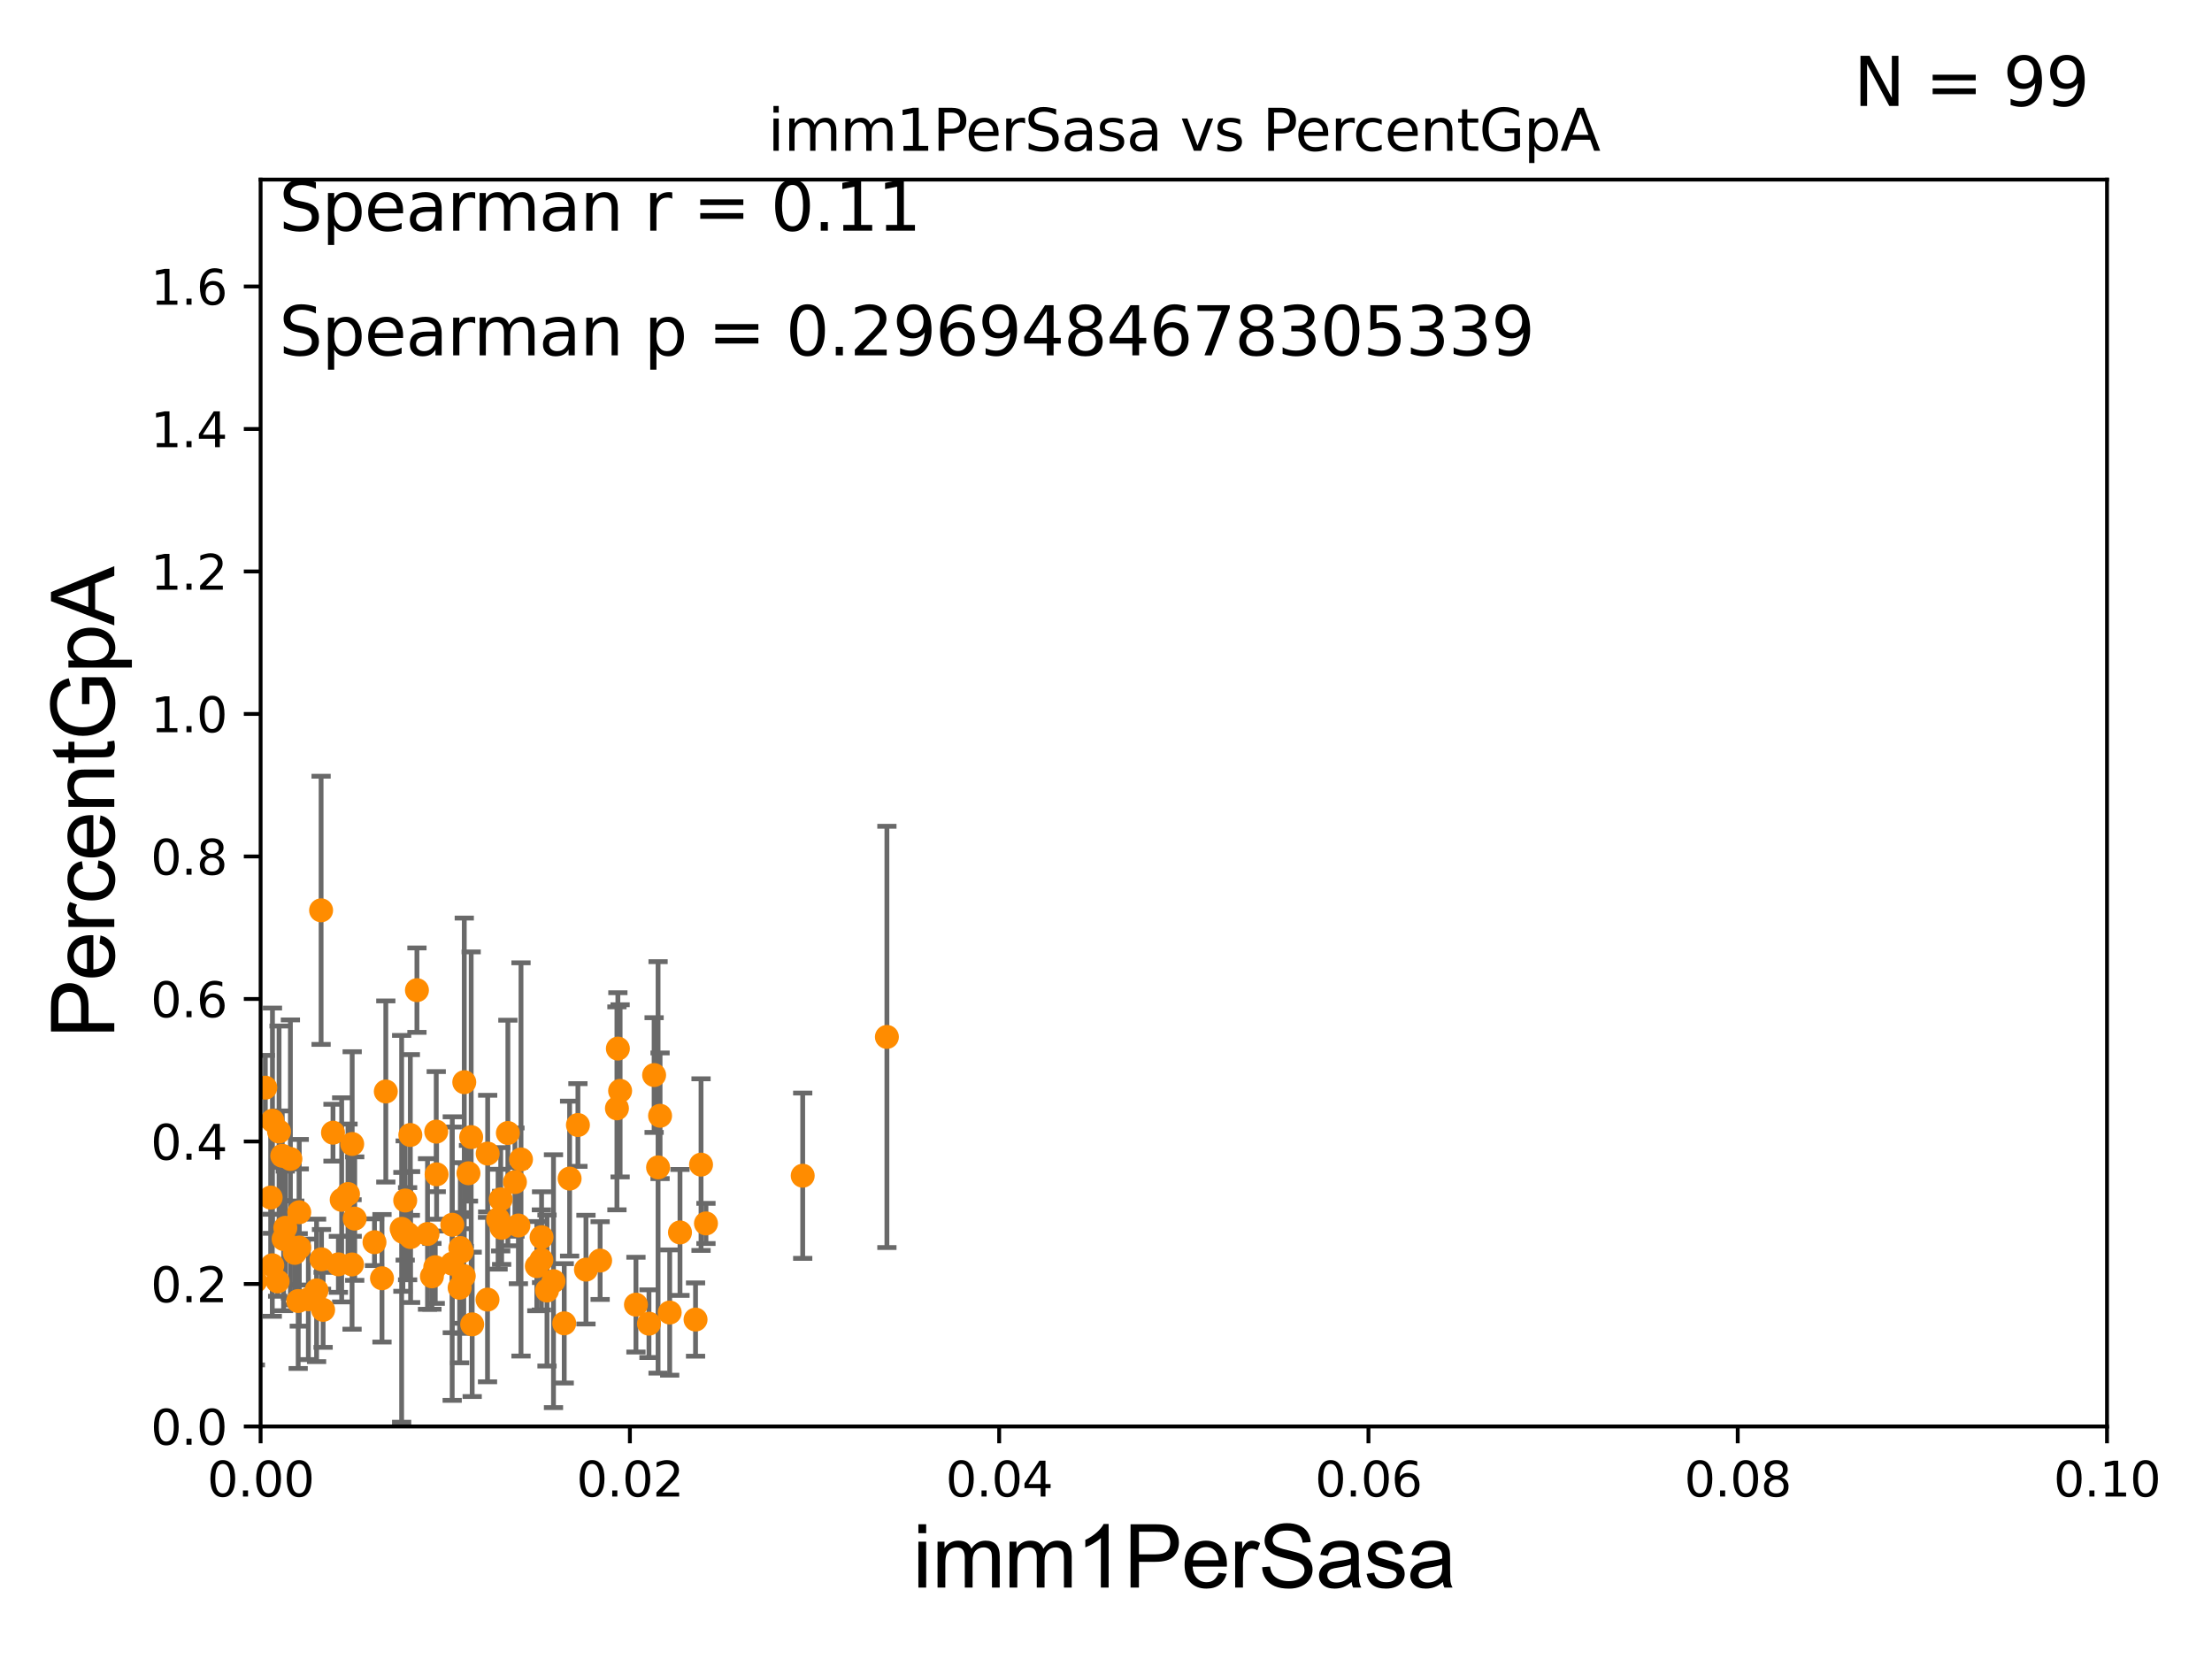 <?xml version="1.0" encoding="utf-8" standalone="no"?>
<!DOCTYPE svg PUBLIC "-//W3C//DTD SVG 1.1//EN"
  "http://www.w3.org/Graphics/SVG/1.1/DTD/svg11.dtd">
<svg xmlns:xlink="http://www.w3.org/1999/xlink" width="460.8pt" height="345.6pt" viewBox="0 0 460.8 345.6" xmlns="http://www.w3.org/2000/svg" version="1.1">
 <defs>
  <style type="text/css">*{stroke-linejoin: round; stroke-linecap: butt}</style>
 </defs>
 <g id="figure_1">
  <g id="patch_1">
   <path d="M 0 345.6 
L 460.8 345.6 
L 460.8 0 
L 0 0 
z
" style="fill: #ffffff"/>
  </g>
  <g id="axes_1">
   <g id="patch_2">
    <path d="M 54.29 297.16 
L 438.93 297.16 
L 438.93 37.411 
L 54.29 37.411 
z
" style="fill: #ffffff"/>
   </g>
   <g id="PathCollection_1">
    <defs>
     <path id="m93fe9ffbf0" d="M 0 1.118 
C 0.297 1.118 0.581 1 0.791 0.791 
C 1 0.581 1.118 0.297 1.118 0 
C 1.118 -0.297 1 -0.581 0.791 -0.791 
C 0.581 -1 0.297 -1.118 0 -1.118 
C -0.297 -1.118 -0.581 -1 -0.791 -0.791 
C -1 -0.581 -1.118 -0.297 -1.118 0 
C -1.118 0.297 -1 0.581 -0.791 0.791 
C -0.581 1 -0.297 1.118 0 1.118 
z
" style="stroke: #ff8c00"/>
    </defs>
    <g clip-path="url(#p0ff769ccab)">
     <use xlink:href="#m93fe9ffbf0" x="94.221" y="255.139" style="fill: #ff8c00; stroke: #ff8c00"/>
     <use xlink:href="#m93fe9ffbf0" x="118.66" y="245.522" style="fill: #ff8c00; stroke: #ff8c00"/>
     <use xlink:href="#m93fe9ffbf0" x="96.718" y="225.439" style="fill: #ff8c00; stroke: #ff8c00"/>
     <use xlink:href="#m93fe9ffbf0" x="112.783" y="262.46" style="fill: #ff8c00; stroke: #ff8c00"/>
     <use xlink:href="#m93fe9ffbf0" x="50.671" y="265.953" style="fill: #ff8c00; stroke: #ff8c00"/>
     <use xlink:href="#m93fe9ffbf0" x="103.762" y="253.982" style="fill: #ff8c00; stroke: #ff8c00"/>
     <use xlink:href="#m93fe9ffbf0" x="79.575" y="266.287" style="fill: #ff8c00; stroke: #ff8c00"/>
     <use xlink:href="#m93fe9ffbf0" x="62.345" y="259.885" style="fill: #ff8c00; stroke: #ff8c00"/>
     <use xlink:href="#m93fe9ffbf0" x="137.089" y="243.188" style="fill: #ff8c00; stroke: #ff8c00"/>
     <use xlink:href="#m93fe9ffbf0" x="113.951" y="268.836" style="fill: #ff8c00; stroke: #ff8c00"/>
     <use xlink:href="#m93fe9ffbf0" x="59.082" y="258.114" style="fill: #ff8c00; stroke: #ff8c00"/>
     <use xlink:href="#m93fe9ffbf0" x="34.493" y="261.479" style="fill: #ff8c00; stroke: #ff8c00"/>
     <use xlink:href="#m93fe9ffbf0" x="89.979" y="265.887" style="fill: #ff8c00; stroke: #ff8c00"/>
     <use xlink:href="#m93fe9ffbf0" x="34.38" y="255.321" style="fill: #ff8c00; stroke: #ff8c00"/>
     <use xlink:href="#m93fe9ffbf0" x="66.89" y="189.636" style="fill: #ff8c00; stroke: #ff8c00"/>
     <use xlink:href="#m93fe9ffbf0" x="85.535" y="257.701" style="fill: #ff8c00; stroke: #ff8c00"/>
     <use xlink:href="#m93fe9ffbf0" x="147.065" y="254.865" style="fill: #ff8c00; stroke: #ff8c00"/>
     <use xlink:href="#m93fe9ffbf0" x="56.76" y="233.459" style="fill: #ff8c00; stroke: #ff8c00"/>
     <use xlink:href="#m93fe9ffbf0" x="135.193" y="275.745" style="fill: #ff8c00; stroke: #ff8c00"/>
     <use xlink:href="#m93fe9ffbf0" x="69.369" y="235.96" style="fill: #ff8c00; stroke: #ff8c00"/>
     <use xlink:href="#m93fe9ffbf0" x="58.8" y="240.773" style="fill: #ff8c00; stroke: #ff8c00"/>
     <use xlink:href="#m93fe9ffbf0" x="95.75" y="268.263" style="fill: #ff8c00; stroke: #ff8c00"/>
     <use xlink:href="#m93fe9ffbf0" x="139.511" y="273.424" style="fill: #ff8c00; stroke: #ff8c00"/>
     <use xlink:href="#m93fe9ffbf0" x="73.367" y="238.315" style="fill: #ff8c00; stroke: #ff8c00"/>
     <use xlink:href="#m93fe9ffbf0" x="137.505" y="232.437" style="fill: #ff8c00; stroke: #ff8c00"/>
     <use xlink:href="#m93fe9ffbf0" x="132.481" y="271.784" style="fill: #ff8c00; stroke: #ff8c00"/>
     <use xlink:href="#m93fe9ffbf0" x="101.591" y="240.315" style="fill: #ff8c00; stroke: #ff8c00"/>
     <use xlink:href="#m93fe9ffbf0" x="37.615" y="275.363" style="fill: #ff8c00; stroke: #ff8c00"/>
     <use xlink:href="#m93fe9ffbf0" x="90.954" y="244.636" style="fill: #ff8c00; stroke: #ff8c00"/>
     <use xlink:href="#m93fe9ffbf0" x="104.501" y="255.778" style="fill: #ff8c00; stroke: #ff8c00"/>
     <use xlink:href="#m93fe9ffbf0" x="84.912" y="257.004" style="fill: #ff8c00; stroke: #ff8c00"/>
     <use xlink:href="#m93fe9ffbf0" x="53.199" y="266.898" style="fill: #ff8c00; stroke: #ff8c00"/>
     <use xlink:href="#m93fe9ffbf0" x="97.591" y="244.413" style="fill: #ff8c00; stroke: #ff8c00"/>
     <use xlink:href="#m93fe9ffbf0" x="107.992" y="255.294" style="fill: #ff8c00; stroke: #ff8c00"/>
     <use xlink:href="#m93fe9ffbf0" x="125.019" y="262.598" style="fill: #ff8c00; stroke: #ff8c00"/>
     <use xlink:href="#m93fe9ffbf0" x="144.895" y="274.886" style="fill: #ff8c00; stroke: #ff8c00"/>
     <use xlink:href="#m93fe9ffbf0" x="112.818" y="257.728" style="fill: #ff8c00; stroke: #ff8c00"/>
     <use xlink:href="#m93fe9ffbf0" x="136.264" y="223.955" style="fill: #ff8c00; stroke: #ff8c00"/>
     <use xlink:href="#m93fe9ffbf0" x="141.655" y="256.738" style="fill: #ff8c00; stroke: #ff8c00"/>
     <use xlink:href="#m93fe9ffbf0" x="96.195" y="260.669" style="fill: #ff8c00; stroke: #ff8c00"/>
     <use xlink:href="#m93fe9ffbf0" x="89.061" y="257.063" style="fill: #ff8c00; stroke: #ff8c00"/>
     <use xlink:href="#m93fe9ffbf0" x="129.182" y="227.243" style="fill: #ff8c00; stroke: #ff8c00"/>
     <use xlink:href="#m93fe9ffbf0" x="111.832" y="263.76" style="fill: #ff8c00; stroke: #ff8c00"/>
     <use xlink:href="#m93fe9ffbf0" x="55.27" y="226.582" style="fill: #ff8c00; stroke: #ff8c00"/>
     <use xlink:href="#m93fe9ffbf0" x="42.34" y="245.58" style="fill: #ff8c00; stroke: #ff8c00"/>
     <use xlink:href="#m93fe9ffbf0" x="105.8" y="236.025" style="fill: #ff8c00; stroke: #ff8c00"/>
     <use xlink:href="#m93fe9ffbf0" x="146.039" y="242.612" style="fill: #ff8c00; stroke: #ff8c00"/>
     <use xlink:href="#m93fe9ffbf0" x="42.654" y="256.614" style="fill: #ff8c00; stroke: #ff8c00"/>
     <use xlink:href="#m93fe9ffbf0" x="71.179" y="249.955" style="fill: #ff8c00; stroke: #ff8c00"/>
     <use xlink:href="#m93fe9ffbf0" x="72.495" y="248.742" style="fill: #ff8c00; stroke: #ff8c00"/>
     <use xlink:href="#m93fe9ffbf0" x="66.974" y="262.338" style="fill: #ff8c00; stroke: #ff8c00"/>
     <use xlink:href="#m93fe9ffbf0" x="122.066" y="264.487" style="fill: #ff8c00; stroke: #ff8c00"/>
     <use xlink:href="#m93fe9ffbf0" x="51.821" y="243.11" style="fill: #ff8c00; stroke: #ff8c00"/>
     <use xlink:href="#m93fe9ffbf0" x="58.133" y="235.72" style="fill: #ff8c00; stroke: #ff8c00"/>
     <use xlink:href="#m93fe9ffbf0" x="96.614" y="265.816" style="fill: #ff8c00; stroke: #ff8c00"/>
     <use xlink:href="#m93fe9ffbf0" x="95.895" y="259.987" style="fill: #ff8c00; stroke: #ff8c00"/>
     <use xlink:href="#m93fe9ffbf0" x="107.272" y="246.249" style="fill: #ff8c00; stroke: #ff8c00"/>
     <use xlink:href="#m93fe9ffbf0" x="65.95" y="268.808" style="fill: #ff8c00; stroke: #ff8c00"/>
     <use xlink:href="#m93fe9ffbf0" x="59.439" y="255.774" style="fill: #ff8c00; stroke: #ff8c00"/>
     <use xlink:href="#m93fe9ffbf0" x="38.994" y="253.837" style="fill: #ff8c00; stroke: #ff8c00"/>
     <use xlink:href="#m93fe9ffbf0" x="83.93" y="256.616" style="fill: #ff8c00; stroke: #ff8c00"/>
     <use xlink:href="#m93fe9ffbf0" x="42.856" y="263.954" style="fill: #ff8c00; stroke: #ff8c00"/>
     <use xlink:href="#m93fe9ffbf0" x="90.876" y="235.74" style="fill: #ff8c00; stroke: #ff8c00"/>
     <use xlink:href="#m93fe9ffbf0" x="94.199" y="263.249" style="fill: #ff8c00; stroke: #ff8c00"/>
     <use xlink:href="#m93fe9ffbf0" x="117.541" y="275.675" style="fill: #ff8c00; stroke: #ff8c00"/>
     <use xlink:href="#m93fe9ffbf0" x="56.722" y="263.577" style="fill: #ff8c00; stroke: #ff8c00"/>
     <use xlink:href="#m93fe9ffbf0" x="84.411" y="250.087" style="fill: #ff8c00; stroke: #ff8c00"/>
     <use xlink:href="#m93fe9ffbf0" x="56.387" y="249.472" style="fill: #ff8c00; stroke: #ff8c00"/>
     <use xlink:href="#m93fe9ffbf0" x="80.371" y="227.377" style="fill: #ff8c00; stroke: #ff8c00"/>
     <use xlink:href="#m93fe9ffbf0" x="73.894" y="253.857" style="fill: #ff8c00; stroke: #ff8c00"/>
     <use xlink:href="#m93fe9ffbf0" x="60.496" y="241.432" style="fill: #ff8c00; stroke: #ff8c00"/>
     <use xlink:href="#m93fe9ffbf0" x="50.822" y="245.606" style="fill: #ff8c00; stroke: #ff8c00"/>
     <use xlink:href="#m93fe9ffbf0" x="184.758" y="216.01" style="fill: #ff8c00; stroke: #ff8c00"/>
     <use xlink:href="#m93fe9ffbf0" x="29.104" y="264.588" style="fill: #ff8c00; stroke: #ff8c00"/>
     <use xlink:href="#m93fe9ffbf0" x="115.302" y="266.894" style="fill: #ff8c00; stroke: #ff8c00"/>
     <use xlink:href="#m93fe9ffbf0" x="57.843" y="266.934" style="fill: #ff8c00; stroke: #ff8c00"/>
     <use xlink:href="#m93fe9ffbf0" x="51.763" y="261.073" style="fill: #ff8c00; stroke: #ff8c00"/>
     <use xlink:href="#m93fe9ffbf0" x="120.391" y="234.357" style="fill: #ff8c00; stroke: #ff8c00"/>
     <use xlink:href="#m93fe9ffbf0" x="98.365" y="275.887" style="fill: #ff8c00; stroke: #ff8c00"/>
     <use xlink:href="#m93fe9ffbf0" x="61.405" y="261.002" style="fill: #ff8c00; stroke: #ff8c00"/>
     <use xlink:href="#m93fe9ffbf0" x="83.669" y="255.984" style="fill: #ff8c00; stroke: #ff8c00"/>
     <use xlink:href="#m93fe9ffbf0" x="108.535" y="241.53" style="fill: #ff8c00; stroke: #ff8c00"/>
     <use xlink:href="#m93fe9ffbf0" x="64.235" y="270.673" style="fill: #ff8c00; stroke: #ff8c00"/>
     <use xlink:href="#m93fe9ffbf0" x="78.013" y="258.775" style="fill: #ff8c00; stroke: #ff8c00"/>
     <use xlink:href="#m93fe9ffbf0" x="128.518" y="230.89" style="fill: #ff8c00; stroke: #ff8c00"/>
     <use xlink:href="#m93fe9ffbf0" x="128.714" y="218.441" style="fill: #ff8c00; stroke: #ff8c00"/>
     <use xlink:href="#m93fe9ffbf0" x="98.155" y="236.878" style="fill: #ff8c00; stroke: #ff8c00"/>
     <use xlink:href="#m93fe9ffbf0" x="85.479" y="236.438" style="fill: #ff8c00; stroke: #ff8c00"/>
     <use xlink:href="#m93fe9ffbf0" x="90.671" y="263.982" style="fill: #ff8c00; stroke: #ff8c00"/>
     <use xlink:href="#m93fe9ffbf0" x="73.341" y="263.409" style="fill: #ff8c00; stroke: #ff8c00"/>
     <use xlink:href="#m93fe9ffbf0" x="62.117" y="271.027" style="fill: #ff8c00; stroke: #ff8c00"/>
     <use xlink:href="#m93fe9ffbf0" x="86.856" y="206.27" style="fill: #ff8c00; stroke: #ff8c00"/>
     <use xlink:href="#m93fe9ffbf0" x="67.313" y="272.869" style="fill: #ff8c00; stroke: #ff8c00"/>
     <use xlink:href="#m93fe9ffbf0" x="101.558" y="270.729" style="fill: #ff8c00; stroke: #ff8c00"/>
     <use xlink:href="#m93fe9ffbf0" x="62.34" y="252.533" style="fill: #ff8c00; stroke: #ff8c00"/>
     <use xlink:href="#m93fe9ffbf0" x="38.828" y="265.912" style="fill: #ff8c00; stroke: #ff8c00"/>
     <use xlink:href="#m93fe9ffbf0" x="104.308" y="249.835" style="fill: #ff8c00; stroke: #ff8c00"/>
     <use xlink:href="#m93fe9ffbf0" x="167.219" y="244.922" style="fill: #ff8c00; stroke: #ff8c00"/>
     <use xlink:href="#m93fe9ffbf0" x="70.493" y="263.384" style="fill: #ff8c00; stroke: #ff8c00"/>
    </g>
   </g>
   <g id="matplotlib.axis_1">
    <g id="xtick_1">
     <g id="line2d_1">
      <defs>
       <path id="mb58c80a207" d="M 0 0 
L 0 3.5 
" style="stroke: #000000; stroke-width: 0.8"/>
      </defs>
      <g>
       <use xlink:href="#mb58c80a207" x="54.29" y="297.16" style="stroke: #000000; stroke-width: 0.8"/>
      </g>
     </g>
     <g id="text_1">
      <!-- 0.00 -->
      <g transform="translate(43.157 311.758)scale(0.1 -0.1)">
       <defs>
        <path id="DejaVuSans-30" d="M 2034 4250 
Q 1547 4250 1301 3770 
Q 1056 3291 1056 2328 
Q 1056 1369 1301 889 
Q 1547 409 2034 409 
Q 2525 409 2770 889 
Q 3016 1369 3016 2328 
Q 3016 3291 2770 3770 
Q 2525 4250 2034 4250 
z
M 2034 4750 
Q 2819 4750 3233 4129 
Q 3647 3509 3647 2328 
Q 3647 1150 3233 529 
Q 2819 -91 2034 -91 
Q 1250 -91 836 529 
Q 422 1150 422 2328 
Q 422 3509 836 4129 
Q 1250 4750 2034 4750 
z
" transform="scale(0.016)"/>
        <path id="DejaVuSans-2e" d="M 684 794 
L 1344 794 
L 1344 0 
L 684 0 
L 684 794 
z
" transform="scale(0.016)"/>
       </defs>
       <use xlink:href="#DejaVuSans-30"/>
       <use xlink:href="#DejaVuSans-2e" x="63.623"/>
       <use xlink:href="#DejaVuSans-30" x="95.41"/>
       <use xlink:href="#DejaVuSans-30" x="159.033"/>
      </g>
     </g>
    </g>
    <g id="xtick_2">
     <g id="line2d_2">
      <g>
       <use xlink:href="#mb58c80a207" x="131.218" y="297.16" style="stroke: #000000; stroke-width: 0.8"/>
      </g>
     </g>
     <g id="text_2">
      <!-- 0.02 -->
      <g transform="translate(120.085 311.758)scale(0.1 -0.1)">
       <defs>
        <path id="DejaVuSans-32" d="M 1228 531 
L 3431 531 
L 3431 0 
L 469 0 
L 469 531 
Q 828 903 1448 1529 
Q 2069 2156 2228 2338 
Q 2531 2678 2651 2914 
Q 2772 3150 2772 3378 
Q 2772 3750 2511 3984 
Q 2250 4219 1831 4219 
Q 1534 4219 1204 4116 
Q 875 4013 500 3803 
L 500 4441 
Q 881 4594 1212 4672 
Q 1544 4750 1819 4750 
Q 2544 4750 2975 4387 
Q 3406 4025 3406 3419 
Q 3406 3131 3298 2873 
Q 3191 2616 2906 2266 
Q 2828 2175 2409 1742 
Q 1991 1309 1228 531 
z
" transform="scale(0.016)"/>
       </defs>
       <use xlink:href="#DejaVuSans-30"/>
       <use xlink:href="#DejaVuSans-2e" x="63.623"/>
       <use xlink:href="#DejaVuSans-30" x="95.41"/>
       <use xlink:href="#DejaVuSans-32" x="159.033"/>
      </g>
     </g>
    </g>
    <g id="xtick_3">
     <g id="line2d_3">
      <g>
       <use xlink:href="#mb58c80a207" x="208.146" y="297.16" style="stroke: #000000; stroke-width: 0.8"/>
      </g>
     </g>
     <g id="text_3">
      <!-- 0.04 -->
      <g transform="translate(197.013 311.758)scale(0.1 -0.1)">
       <defs>
        <path id="DejaVuSans-34" d="M 2419 4116 
L 825 1625 
L 2419 1625 
L 2419 4116 
z
M 2253 4666 
L 3047 4666 
L 3047 1625 
L 3713 1625 
L 3713 1100 
L 3047 1100 
L 3047 0 
L 2419 0 
L 2419 1100 
L 313 1100 
L 313 1709 
L 2253 4666 
z
" transform="scale(0.016)"/>
       </defs>
       <use xlink:href="#DejaVuSans-30"/>
       <use xlink:href="#DejaVuSans-2e" x="63.623"/>
       <use xlink:href="#DejaVuSans-30" x="95.41"/>
       <use xlink:href="#DejaVuSans-34" x="159.033"/>
      </g>
     </g>
    </g>
    <g id="xtick_4">
     <g id="line2d_4">
      <g>
       <use xlink:href="#mb58c80a207" x="285.074" y="297.16" style="stroke: #000000; stroke-width: 0.8"/>
      </g>
     </g>
     <g id="text_4">
      <!-- 0.06 -->
      <g transform="translate(273.941 311.758)scale(0.1 -0.1)">
       <defs>
        <path id="DejaVuSans-36" d="M 2113 2584 
Q 1688 2584 1439 2293 
Q 1191 2003 1191 1497 
Q 1191 994 1439 701 
Q 1688 409 2113 409 
Q 2538 409 2786 701 
Q 3034 994 3034 1497 
Q 3034 2003 2786 2293 
Q 2538 2584 2113 2584 
z
M 3366 4563 
L 3366 3988 
Q 3128 4100 2886 4159 
Q 2644 4219 2406 4219 
Q 1781 4219 1451 3797 
Q 1122 3375 1075 2522 
Q 1259 2794 1537 2939 
Q 1816 3084 2150 3084 
Q 2853 3084 3261 2657 
Q 3669 2231 3669 1497 
Q 3669 778 3244 343 
Q 2819 -91 2113 -91 
Q 1303 -91 875 529 
Q 447 1150 447 2328 
Q 447 3434 972 4092 
Q 1497 4750 2381 4750 
Q 2619 4750 2861 4703 
Q 3103 4656 3366 4563 
z
" transform="scale(0.016)"/>
       </defs>
       <use xlink:href="#DejaVuSans-30"/>
       <use xlink:href="#DejaVuSans-2e" x="63.623"/>
       <use xlink:href="#DejaVuSans-30" x="95.41"/>
       <use xlink:href="#DejaVuSans-36" x="159.033"/>
      </g>
     </g>
    </g>
    <g id="xtick_5">
     <g id="line2d_5">
      <g>
       <use xlink:href="#mb58c80a207" x="362.002" y="297.16" style="stroke: #000000; stroke-width: 0.8"/>
      </g>
     </g>
     <g id="text_5">
      <!-- 0.08 -->
      <g transform="translate(350.869 311.758)scale(0.1 -0.1)">
       <defs>
        <path id="DejaVuSans-38" d="M 2034 2216 
Q 1584 2216 1326 1975 
Q 1069 1734 1069 1313 
Q 1069 891 1326 650 
Q 1584 409 2034 409 
Q 2484 409 2743 651 
Q 3003 894 3003 1313 
Q 3003 1734 2745 1975 
Q 2488 2216 2034 2216 
z
M 1403 2484 
Q 997 2584 770 2862 
Q 544 3141 544 3541 
Q 544 4100 942 4425 
Q 1341 4750 2034 4750 
Q 2731 4750 3128 4425 
Q 3525 4100 3525 3541 
Q 3525 3141 3298 2862 
Q 3072 2584 2669 2484 
Q 3125 2378 3379 2068 
Q 3634 1759 3634 1313 
Q 3634 634 3220 271 
Q 2806 -91 2034 -91 
Q 1263 -91 848 271 
Q 434 634 434 1313 
Q 434 1759 690 2068 
Q 947 2378 1403 2484 
z
M 1172 3481 
Q 1172 3119 1398 2916 
Q 1625 2713 2034 2713 
Q 2441 2713 2670 2916 
Q 2900 3119 2900 3481 
Q 2900 3844 2670 4047 
Q 2441 4250 2034 4250 
Q 1625 4250 1398 4047 
Q 1172 3844 1172 3481 
z
" transform="scale(0.016)"/>
       </defs>
       <use xlink:href="#DejaVuSans-30"/>
       <use xlink:href="#DejaVuSans-2e" x="63.623"/>
       <use xlink:href="#DejaVuSans-30" x="95.41"/>
       <use xlink:href="#DejaVuSans-38" x="159.033"/>
      </g>
     </g>
    </g>
    <g id="xtick_6">
     <g id="line2d_6">
      <g>
       <use xlink:href="#mb58c80a207" x="438.93" y="297.16" style="stroke: #000000; stroke-width: 0.8"/>
      </g>
     </g>
     <g id="text_6">
      <!-- 0.10 -->
      <g transform="translate(427.797 311.758)scale(0.1 -0.1)">
       <defs>
        <path id="DejaVuSans-31" d="M 794 531 
L 1825 531 
L 1825 4091 
L 703 3866 
L 703 4441 
L 1819 4666 
L 2450 4666 
L 2450 531 
L 3481 531 
L 3481 0 
L 794 0 
L 794 531 
z
" transform="scale(0.016)"/>
       </defs>
       <use xlink:href="#DejaVuSans-30"/>
       <use xlink:href="#DejaVuSans-2e" x="63.623"/>
       <use xlink:href="#DejaVuSans-31" x="95.41"/>
       <use xlink:href="#DejaVuSans-30" x="159.033"/>
      </g>
     </g>
    </g>
    <g id="text_7">
     <!-- imm1PerSasa -->
     <g transform="translate(190.094 330.722)scale(0.18 -0.18)">
      <defs>
       <path id="ArialMT-69" d="M 425 3934 
L 425 4581 
L 988 4581 
L 988 3934 
L 425 3934 
z
M 425 0 
L 425 3319 
L 988 3319 
L 988 0 
L 425 0 
z
" transform="scale(0.016)"/>
       <path id="ArialMT-6d" d="M 422 0 
L 422 3319 
L 925 3319 
L 925 2853 
Q 1081 3097 1340 3245 
Q 1600 3394 1931 3394 
Q 2300 3394 2536 3241 
Q 2772 3088 2869 2813 
Q 3263 3394 3894 3394 
Q 4388 3394 4653 3120 
Q 4919 2847 4919 2278 
L 4919 0 
L 4359 0 
L 4359 2091 
Q 4359 2428 4304 2576 
Q 4250 2725 4106 2815 
Q 3963 2906 3769 2906 
Q 3419 2906 3187 2673 
Q 2956 2441 2956 1928 
L 2956 0 
L 2394 0 
L 2394 2156 
Q 2394 2531 2256 2718 
Q 2119 2906 1806 2906 
Q 1569 2906 1367 2781 
Q 1166 2656 1075 2415 
Q 984 2175 984 1722 
L 984 0 
L 422 0 
z
" transform="scale(0.016)"/>
       <path id="ArialMT-31" d="M 2384 0 
L 1822 0 
L 1822 3584 
Q 1619 3391 1289 3197 
Q 959 3003 697 2906 
L 697 3450 
Q 1169 3672 1522 3987 
Q 1875 4303 2022 4600 
L 2384 4600 
L 2384 0 
z
" transform="scale(0.016)"/>
       <path id="ArialMT-50" d="M 494 0 
L 494 4581 
L 2222 4581 
Q 2678 4581 2919 4538 
Q 3256 4481 3484 4323 
Q 3713 4166 3852 3881 
Q 3991 3597 3991 3256 
Q 3991 2672 3619 2267 
Q 3247 1863 2275 1863 
L 1100 1863 
L 1100 0 
L 494 0 
z
M 1100 2403 
L 2284 2403 
Q 2872 2403 3119 2622 
Q 3366 2841 3366 3238 
Q 3366 3525 3220 3729 
Q 3075 3934 2838 4000 
Q 2684 4041 2272 4041 
L 1100 4041 
L 1100 2403 
z
" transform="scale(0.016)"/>
       <path id="ArialMT-65" d="M 2694 1069 
L 3275 997 
Q 3138 488 2766 206 
Q 2394 -75 1816 -75 
Q 1088 -75 661 373 
Q 234 822 234 1631 
Q 234 2469 665 2931 
Q 1097 3394 1784 3394 
Q 2450 3394 2872 2941 
Q 3294 2488 3294 1666 
Q 3294 1616 3291 1516 
L 816 1516 
Q 847 969 1125 678 
Q 1403 388 1819 388 
Q 2128 388 2347 550 
Q 2566 713 2694 1069 
z
M 847 1978 
L 2700 1978 
Q 2663 2397 2488 2606 
Q 2219 2931 1791 2931 
Q 1403 2931 1139 2672 
Q 875 2413 847 1978 
z
" transform="scale(0.016)"/>
       <path id="ArialMT-72" d="M 416 0 
L 416 3319 
L 922 3319 
L 922 2816 
Q 1116 3169 1280 3281 
Q 1444 3394 1641 3394 
Q 1925 3394 2219 3213 
L 2025 2691 
Q 1819 2813 1613 2813 
Q 1428 2813 1281 2702 
Q 1134 2591 1072 2394 
Q 978 2094 978 1738 
L 978 0 
L 416 0 
z
" transform="scale(0.016)"/>
       <path id="ArialMT-53" d="M 288 1472 
L 859 1522 
Q 900 1178 1048 958 
Q 1197 738 1509 602 
Q 1822 466 2213 466 
Q 2559 466 2825 569 
Q 3091 672 3220 851 
Q 3350 1031 3350 1244 
Q 3350 1459 3225 1620 
Q 3100 1781 2813 1891 
Q 2628 1963 1997 2114 
Q 1366 2266 1113 2400 
Q 784 2572 623 2826 
Q 463 3081 463 3397 
Q 463 3744 659 4045 
Q 856 4347 1234 4503 
Q 1613 4659 2075 4659 
Q 2584 4659 2973 4495 
Q 3363 4331 3572 4012 
Q 3781 3694 3797 3291 
L 3216 3247 
Q 3169 3681 2898 3903 
Q 2628 4125 2100 4125 
Q 1550 4125 1298 3923 
Q 1047 3722 1047 3438 
Q 1047 3191 1225 3031 
Q 1400 2872 2139 2705 
Q 2878 2538 3153 2413 
Q 3553 2228 3743 1945 
Q 3934 1663 3934 1294 
Q 3934 928 3725 604 
Q 3516 281 3123 101 
Q 2731 -78 2241 -78 
Q 1619 -78 1198 103 
Q 778 284 539 648 
Q 300 1013 288 1472 
z
" transform="scale(0.016)"/>
       <path id="ArialMT-61" d="M 2588 409 
Q 2275 144 1986 34 
Q 1697 -75 1366 -75 
Q 819 -75 525 192 
Q 231 459 231 875 
Q 231 1119 342 1320 
Q 453 1522 633 1644 
Q 813 1766 1038 1828 
Q 1203 1872 1538 1913 
Q 2219 1994 2541 2106 
Q 2544 2222 2544 2253 
Q 2544 2597 2384 2738 
Q 2169 2928 1744 2928 
Q 1347 2928 1158 2789 
Q 969 2650 878 2297 
L 328 2372 
Q 403 2725 575 2942 
Q 747 3159 1072 3276 
Q 1397 3394 1825 3394 
Q 2250 3394 2515 3294 
Q 2781 3194 2906 3042 
Q 3031 2891 3081 2659 
Q 3109 2516 3109 2141 
L 3109 1391 
Q 3109 606 3145 398 
Q 3181 191 3288 0 
L 2700 0 
Q 2613 175 2588 409 
z
M 2541 1666 
Q 2234 1541 1622 1453 
Q 1275 1403 1131 1340 
Q 988 1278 909 1158 
Q 831 1038 831 891 
Q 831 666 1001 516 
Q 1172 366 1500 366 
Q 1825 366 2078 508 
Q 2331 650 2450 897 
Q 2541 1088 2541 1459 
L 2541 1666 
z
" transform="scale(0.016)"/>
       <path id="ArialMT-73" d="M 197 991 
L 753 1078 
Q 800 744 1014 566 
Q 1228 388 1613 388 
Q 2000 388 2187 545 
Q 2375 703 2375 916 
Q 2375 1106 2209 1216 
Q 2094 1291 1634 1406 
Q 1016 1563 777 1677 
Q 538 1791 414 1992 
Q 291 2194 291 2438 
Q 291 2659 392 2848 
Q 494 3038 669 3163 
Q 800 3259 1026 3326 
Q 1253 3394 1513 3394 
Q 1903 3394 2198 3281 
Q 2494 3169 2634 2976 
Q 2775 2784 2828 2463 
L 2278 2388 
Q 2241 2644 2061 2787 
Q 1881 2931 1553 2931 
Q 1166 2931 1000 2803 
Q 834 2675 834 2503 
Q 834 2394 903 2306 
Q 972 2216 1119 2156 
Q 1203 2125 1616 2013 
Q 2213 1853 2448 1751 
Q 2684 1650 2818 1456 
Q 2953 1263 2953 975 
Q 2953 694 2789 445 
Q 2625 197 2315 61 
Q 2006 -75 1616 -75 
Q 969 -75 630 194 
Q 291 463 197 991 
z
" transform="scale(0.016)"/>
      </defs>
      <use xlink:href="#ArialMT-69"/>
      <use xlink:href="#ArialMT-6d" x="22.217"/>
      <use xlink:href="#ArialMT-6d" x="105.518"/>
      <use xlink:href="#ArialMT-31" x="188.818"/>
      <use xlink:href="#ArialMT-50" x="244.434"/>
      <use xlink:href="#ArialMT-65" x="311.133"/>
      <use xlink:href="#ArialMT-72" x="366.748"/>
      <use xlink:href="#ArialMT-53" x="400.049"/>
      <use xlink:href="#ArialMT-61" x="466.748"/>
      <use xlink:href="#ArialMT-73" x="522.363"/>
      <use xlink:href="#ArialMT-61" x="572.363"/>
     </g>
    </g>
   </g>
   <g id="matplotlib.axis_2">
    <g id="ytick_1">
     <g id="line2d_7">
      <defs>
       <path id="m64bacedf5f" d="M 0 0 
L -3.5 0 
" style="stroke: #000000; stroke-width: 0.8"/>
      </defs>
      <g>
       <use xlink:href="#m64bacedf5f" x="54.29" y="297.16" style="stroke: #000000; stroke-width: 0.8"/>
      </g>
     </g>
     <g id="text_8">
      <!-- 0.0 -->
      <g transform="translate(31.387 300.959)scale(0.1 -0.1)">
       <use xlink:href="#DejaVuSans-30"/>
       <use xlink:href="#DejaVuSans-2e" x="63.623"/>
       <use xlink:href="#DejaVuSans-30" x="95.41"/>
      </g>
     </g>
    </g>
    <g id="ytick_2">
     <g id="line2d_8">
      <g>
       <use xlink:href="#m64bacedf5f" x="54.29" y="267.474" style="stroke: #000000; stroke-width: 0.8"/>
      </g>
     </g>
     <g id="text_9">
      <!-- 0.2 -->
      <g transform="translate(31.387 271.274)scale(0.1 -0.1)">
       <use xlink:href="#DejaVuSans-30"/>
       <use xlink:href="#DejaVuSans-2e" x="63.623"/>
       <use xlink:href="#DejaVuSans-32" x="95.41"/>
      </g>
     </g>
    </g>
    <g id="ytick_3">
     <g id="line2d_9">
      <g>
       <use xlink:href="#m64bacedf5f" x="54.29" y="237.789" style="stroke: #000000; stroke-width: 0.8"/>
      </g>
     </g>
     <g id="text_10">
      <!-- 0.4 -->
      <g transform="translate(31.387 241.588)scale(0.1 -0.1)">
       <use xlink:href="#DejaVuSans-30"/>
       <use xlink:href="#DejaVuSans-2e" x="63.623"/>
       <use xlink:href="#DejaVuSans-34" x="95.41"/>
      </g>
     </g>
    </g>
    <g id="ytick_4">
     <g id="line2d_10">
      <g>
       <use xlink:href="#m64bacedf5f" x="54.29" y="208.103" style="stroke: #000000; stroke-width: 0.8"/>
      </g>
     </g>
     <g id="text_11">
      <!-- 0.6 -->
      <g transform="translate(31.387 211.902)scale(0.1 -0.1)">
       <use xlink:href="#DejaVuSans-30"/>
       <use xlink:href="#DejaVuSans-2e" x="63.623"/>
       <use xlink:href="#DejaVuSans-36" x="95.41"/>
      </g>
     </g>
    </g>
    <g id="ytick_5">
     <g id="line2d_11">
      <g>
       <use xlink:href="#m64bacedf5f" x="54.29" y="178.418" style="stroke: #000000; stroke-width: 0.8"/>
      </g>
     </g>
     <g id="text_12">
      <!-- 0.8 -->
      <g transform="translate(31.387 182.217)scale(0.1 -0.1)">
       <use xlink:href="#DejaVuSans-30"/>
       <use xlink:href="#DejaVuSans-2e" x="63.623"/>
       <use xlink:href="#DejaVuSans-38" x="95.41"/>
      </g>
     </g>
    </g>
    <g id="ytick_6">
     <g id="line2d_12">
      <g>
       <use xlink:href="#m64bacedf5f" x="54.29" y="148.732" style="stroke: #000000; stroke-width: 0.8"/>
      </g>
     </g>
     <g id="text_13">
      <!-- 1.0 -->
      <g transform="translate(31.387 152.531)scale(0.1 -0.1)">
       <use xlink:href="#DejaVuSans-31"/>
       <use xlink:href="#DejaVuSans-2e" x="63.623"/>
       <use xlink:href="#DejaVuSans-30" x="95.41"/>
      </g>
     </g>
    </g>
    <g id="ytick_7">
     <g id="line2d_13">
      <g>
       <use xlink:href="#m64bacedf5f" x="54.29" y="119.047" style="stroke: #000000; stroke-width: 0.8"/>
      </g>
     </g>
     <g id="text_14">
      <!-- 1.2 -->
      <g transform="translate(31.387 122.846)scale(0.1 -0.1)">
       <use xlink:href="#DejaVuSans-31"/>
       <use xlink:href="#DejaVuSans-2e" x="63.623"/>
       <use xlink:href="#DejaVuSans-32" x="95.41"/>
      </g>
     </g>
    </g>
    <g id="ytick_8">
     <g id="line2d_14">
      <g>
       <use xlink:href="#m64bacedf5f" x="54.29" y="89.361" style="stroke: #000000; stroke-width: 0.8"/>
      </g>
     </g>
     <g id="text_15">
      <!-- 1.4 -->
      <g transform="translate(31.387 93.16)scale(0.1 -0.1)">
       <use xlink:href="#DejaVuSans-31"/>
       <use xlink:href="#DejaVuSans-2e" x="63.623"/>
       <use xlink:href="#DejaVuSans-34" x="95.41"/>
      </g>
     </g>
    </g>
    <g id="ytick_9">
     <g id="line2d_15">
      <g>
       <use xlink:href="#m64bacedf5f" x="54.29" y="59.675" style="stroke: #000000; stroke-width: 0.8"/>
      </g>
     </g>
     <g id="text_16">
      <!-- 1.6 -->
      <g transform="translate(31.387 63.475)scale(0.1 -0.1)">
       <use xlink:href="#DejaVuSans-31"/>
       <use xlink:href="#DejaVuSans-2e" x="63.623"/>
       <use xlink:href="#DejaVuSans-36" x="95.41"/>
      </g>
     </g>
    </g>
    <g id="text_17">
     <!-- PercentGpA -->
     <g transform="translate(23.809 216.309)rotate(-90)scale(0.18 -0.18)">
      <defs>
       <path id="ArialMT-63" d="M 2588 1216 
L 3141 1144 
Q 3050 572 2676 248 
Q 2303 -75 1759 -75 
Q 1078 -75 664 370 
Q 250 816 250 1647 
Q 250 2184 428 2587 
Q 606 2991 970 3192 
Q 1334 3394 1763 3394 
Q 2303 3394 2647 3120 
Q 2991 2847 3088 2344 
L 2541 2259 
Q 2463 2594 2264 2762 
Q 2066 2931 1784 2931 
Q 1359 2931 1093 2626 
Q 828 2322 828 1663 
Q 828 994 1084 691 
Q 1341 388 1753 388 
Q 2084 388 2306 591 
Q 2528 794 2588 1216 
z
" transform="scale(0.016)"/>
       <path id="ArialMT-6e" d="M 422 0 
L 422 3319 
L 928 3319 
L 928 2847 
Q 1294 3394 1984 3394 
Q 2284 3394 2536 3286 
Q 2788 3178 2913 3003 
Q 3038 2828 3088 2588 
Q 3119 2431 3119 2041 
L 3119 0 
L 2556 0 
L 2556 2019 
Q 2556 2363 2490 2533 
Q 2425 2703 2258 2804 
Q 2091 2906 1866 2906 
Q 1506 2906 1245 2678 
Q 984 2450 984 1813 
L 984 0 
L 422 0 
z
" transform="scale(0.016)"/>
       <path id="ArialMT-74" d="M 1650 503 
L 1731 6 
Q 1494 -44 1306 -44 
Q 1000 -44 831 53 
Q 663 150 594 308 
Q 525 466 525 972 
L 525 2881 
L 113 2881 
L 113 3319 
L 525 3319 
L 525 4141 
L 1084 4478 
L 1084 3319 
L 1650 3319 
L 1650 2881 
L 1084 2881 
L 1084 941 
Q 1084 700 1114 631 
Q 1144 563 1211 522 
Q 1278 481 1403 481 
Q 1497 481 1650 503 
z
" transform="scale(0.016)"/>
       <path id="ArialMT-47" d="M 2638 1797 
L 2638 2334 
L 4578 2338 
L 4578 638 
Q 4131 281 3656 101 
Q 3181 -78 2681 -78 
Q 2006 -78 1454 211 
Q 903 500 622 1047 
Q 341 1594 341 2269 
Q 341 2938 620 3517 
Q 900 4097 1425 4378 
Q 1950 4659 2634 4659 
Q 3131 4659 3532 4498 
Q 3934 4338 4162 4050 
Q 4391 3763 4509 3300 
L 3963 3150 
Q 3859 3500 3706 3700 
Q 3553 3900 3268 4020 
Q 2984 4141 2638 4141 
Q 2222 4141 1919 4014 
Q 1616 3888 1430 3681 
Q 1244 3475 1141 3228 
Q 966 2803 966 2306 
Q 966 1694 1177 1281 
Q 1388 869 1791 669 
Q 2194 469 2647 469 
Q 3041 469 3416 620 
Q 3791 772 3984 944 
L 3984 1797 
L 2638 1797 
z
" transform="scale(0.016)"/>
       <path id="ArialMT-70" d="M 422 -1272 
L 422 3319 
L 934 3319 
L 934 2888 
Q 1116 3141 1344 3267 
Q 1572 3394 1897 3394 
Q 2322 3394 2647 3175 
Q 2972 2956 3137 2557 
Q 3303 2159 3303 1684 
Q 3303 1175 3120 767 
Q 2938 359 2589 142 
Q 2241 -75 1856 -75 
Q 1575 -75 1351 44 
Q 1128 163 984 344 
L 984 -1272 
L 422 -1272 
z
M 931 1641 
Q 931 1000 1190 694 
Q 1450 388 1819 388 
Q 2194 388 2461 705 
Q 2728 1022 2728 1688 
Q 2728 2322 2467 2637 
Q 2206 2953 1844 2953 
Q 1484 2953 1207 2617 
Q 931 2281 931 1641 
z
" transform="scale(0.016)"/>
       <path id="ArialMT-41" d="M -9 0 
L 1750 4581 
L 2403 4581 
L 4278 0 
L 3588 0 
L 3053 1388 
L 1138 1388 
L 634 0 
L -9 0 
z
M 1313 1881 
L 2866 1881 
L 2388 3150 
Q 2169 3728 2063 4100 
Q 1975 3659 1816 3225 
L 1313 1881 
z
" transform="scale(0.016)"/>
      </defs>
      <use xlink:href="#ArialMT-50"/>
      <use xlink:href="#ArialMT-65" x="66.699"/>
      <use xlink:href="#ArialMT-72" x="122.314"/>
      <use xlink:href="#ArialMT-63" x="155.615"/>
      <use xlink:href="#ArialMT-65" x="205.615"/>
      <use xlink:href="#ArialMT-6e" x="261.23"/>
      <use xlink:href="#ArialMT-74" x="316.846"/>
      <use xlink:href="#ArialMT-47" x="344.629"/>
      <use xlink:href="#ArialMT-70" x="422.412"/>
      <use xlink:href="#ArialMT-41" x="478.027"/>
     </g>
    </g>
   </g>
   <g id="LineCollection_1">
    <path d="M 94.221 277.63 
L 94.221 232.649 
" clip-path="url(#p0ff769ccab)" style="fill: none; stroke: #696969"/>
    <path d="M 118.66 261.651 
L 118.66 229.393 
" clip-path="url(#p0ff769ccab)" style="fill: none; stroke: #696969"/>
    <path d="M 96.718 259.627 
L 96.718 191.251 
" clip-path="url(#p0ff769ccab)" style="fill: none; stroke: #696969"/>
    <path d="M 112.783 272.884 
L 112.783 252.036 
" clip-path="url(#p0ff769ccab)" style="fill: none; stroke: #696969"/>
    <path d="M 50.671 285.99 
L 50.671 245.916 
" clip-path="url(#p0ff769ccab)" style="fill: none; stroke: #696969"/>
    <path d="M 103.762 264.386 
L 103.762 243.578 
" clip-path="url(#p0ff769ccab)" style="fill: none; stroke: #696969"/>
    <path d="M 79.575 279.572 
L 79.575 253.001 
" clip-path="url(#p0ff769ccab)" style="fill: none; stroke: #696969"/>
    <path d="M 62.345 276.259 
L 62.345 243.511 
" clip-path="url(#p0ff769ccab)" style="fill: none; stroke: #696969"/>
    <path d="M 137.089 286.044 
L 137.089 200.331 
" clip-path="url(#p0ff769ccab)" style="fill: none; stroke: #696969"/>
    <path d="M 113.951 284.566 
L 113.951 253.107 
" clip-path="url(#p0ff769ccab)" style="fill: none; stroke: #696969"/>
    <path d="M 59.082 273.042 
L 59.082 243.185 
" clip-path="url(#p0ff769ccab)" style="fill: none; stroke: #696969"/>
    <path d="M 34.493 274.317 
L 34.493 248.642 
" clip-path="url(#p0ff769ccab)" style="fill: none; stroke: #696969"/>
    <path d="M 89.979 272.741 
L 89.979 259.033 
" clip-path="url(#p0ff769ccab)" style="fill: none; stroke: #696969"/>
    <path d="M 34.38 263.729 
L 34.38 246.913 
" clip-path="url(#p0ff769ccab)" style="fill: none; stroke: #696969"/>
    <path d="M 66.89 217.565 
L 66.89 161.708 
" clip-path="url(#p0ff769ccab)" style="fill: none; stroke: #696969"/>
    <path d="M 85.535 271.339 
L 85.535 244.064 
" clip-path="url(#p0ff769ccab)" style="fill: none; stroke: #696969"/>
    <path d="M 147.065 259.047 
L 147.065 250.682 
" clip-path="url(#p0ff769ccab)" style="fill: none; stroke: #696969"/>
    <path d="M 56.76 256.922 
L 56.76 209.995 
" clip-path="url(#p0ff769ccab)" style="fill: none; stroke: #696969"/>
    <path d="M 135.193 282.796 
L 135.193 268.695 
" clip-path="url(#p0ff769ccab)" style="fill: none; stroke: #696969"/>
    <path d="M 69.369 241.885 
L 69.369 230.036 
" clip-path="url(#p0ff769ccab)" style="fill: none; stroke: #696969"/>
    <path d="M 58.8 250.122 
L 58.8 231.423 
" clip-path="url(#p0ff769ccab)" style="fill: none; stroke: #696969"/>
    <path d="M 95.75 283.899 
L 95.75 252.626 
" clip-path="url(#p0ff769ccab)" style="fill: none; stroke: #696969"/>
    <path d="M 139.511 286.472 
L 139.511 260.376 
" clip-path="url(#p0ff769ccab)" style="fill: none; stroke: #696969"/>
    <path d="M 73.367 257.536 
L 73.367 219.094 
" clip-path="url(#p0ff769ccab)" style="fill: none; stroke: #696969"/>
    <path d="M 137.505 245.526 
L 137.505 219.349 
" clip-path="url(#p0ff769ccab)" style="fill: none; stroke: #696969"/>
    <path d="M 132.481 281.654 
L 132.481 261.913 
" clip-path="url(#p0ff769ccab)" style="fill: none; stroke: #696969"/>
    <path d="M 101.591 252.463 
L 101.591 228.166 
" clip-path="url(#p0ff769ccab)" style="fill: none; stroke: #696969"/>
    <path d="M 37.615 282.86 
L 37.615 267.865 
" clip-path="url(#p0ff769ccab)" style="fill: none; stroke: #696969"/>
    <path d="M 90.954 253.98 
L 90.954 235.291 
" clip-path="url(#p0ff769ccab)" style="fill: none; stroke: #696969"/>
    <path d="M 104.501 263.397 
L 104.501 248.159 
" clip-path="url(#p0ff769ccab)" style="fill: none; stroke: #696969"/>
    <path d="M 84.912 266.61 
L 84.912 247.398 
" clip-path="url(#p0ff769ccab)" style="fill: none; stroke: #696969"/>
    <path d="M 53.199 284.341 
L 53.199 249.455 
" clip-path="url(#p0ff769ccab)" style="fill: none; stroke: #696969"/>
    <path d="M 97.591 250.208 
L 97.591 238.617 
" clip-path="url(#p0ff769ccab)" style="fill: none; stroke: #696969"/>
    <path d="M 107.992 267.418 
L 107.992 243.17 
" clip-path="url(#p0ff769ccab)" style="fill: none; stroke: #696969"/>
    <path d="M 125.019 270.695 
L 125.019 254.5 
" clip-path="url(#p0ff769ccab)" style="fill: none; stroke: #696969"/>
    <path d="M 144.895 282.52 
L 144.895 267.252 
" clip-path="url(#p0ff769ccab)" style="fill: none; stroke: #696969"/>
    <path d="M 112.818 267.181 
L 112.818 248.275 
" clip-path="url(#p0ff769ccab)" style="fill: none; stroke: #696969"/>
    <path d="M 136.264 235.904 
L 136.264 212.006 
" clip-path="url(#p0ff769ccab)" style="fill: none; stroke: #696969"/>
    <path d="M 141.655 269.855 
L 141.655 243.621 
" clip-path="url(#p0ff769ccab)" style="fill: none; stroke: #696969"/>
    <path d="M 96.195 267.919 
L 96.195 253.418 
" clip-path="url(#p0ff769ccab)" style="fill: none; stroke: #696969"/>
    <path d="M 89.061 272.751 
L 89.061 241.375 
" clip-path="url(#p0ff769ccab)" style="fill: none; stroke: #696969"/>
    <path d="M 129.182 245.176 
L 129.182 209.31 
" clip-path="url(#p0ff769ccab)" style="fill: none; stroke: #696969"/>
    <path d="M 111.832 273.051 
L 111.832 254.468 
" clip-path="url(#p0ff769ccab)" style="fill: none; stroke: #696969"/>
    <path d="M 55.27 233.306 
L 55.27 219.857 
" clip-path="url(#p0ff769ccab)" style="fill: none; stroke: #696969"/>
    <path d="M 42.34 256.72 
L 42.34 234.439 
" clip-path="url(#p0ff769ccab)" style="fill: none; stroke: #696969"/>
    <path d="M 105.8 259.52 
L 105.8 212.53 
" clip-path="url(#p0ff769ccab)" style="fill: none; stroke: #696969"/>
    <path d="M 146.039 260.49 
L 146.039 224.734 
" clip-path="url(#p0ff769ccab)" style="fill: none; stroke: #696969"/>
    <path d="M 42.654 268.051 
L 42.654 245.177 
" clip-path="url(#p0ff769ccab)" style="fill: none; stroke: #696969"/>
    <path d="M 71.179 271.217 
L 71.179 228.693 
" clip-path="url(#p0ff769ccab)" style="fill: none; stroke: #696969"/>
    <path d="M 72.495 263.324 
L 72.495 234.16 
" clip-path="url(#p0ff769ccab)" style="fill: none; stroke: #696969"/>
    <path d="M 66.974 268.545 
L 66.974 256.131 
" clip-path="url(#p0ff769ccab)" style="fill: none; stroke: #696969"/>
    <path d="M 122.066 275.809 
L 122.066 253.164 
" clip-path="url(#p0ff769ccab)" style="fill: none; stroke: #696969"/>
    <path d="M 51.821 249.973 
L 51.821 236.247 
" clip-path="url(#p0ff769ccab)" style="fill: none; stroke: #696969"/>
    <path d="M 58.133 257.702 
L 58.133 213.739 
" clip-path="url(#p0ff769ccab)" style="fill: none; stroke: #696969"/>
    <path d="M 96.614 275.665 
L 96.614 255.966 
" clip-path="url(#p0ff769ccab)" style="fill: none; stroke: #696969"/>
    <path d="M 95.895 277.768 
L 95.895 242.207 
" clip-path="url(#p0ff769ccab)" style="fill: none; stroke: #696969"/>
    <path d="M 107.272 257.52 
L 107.272 234.978 
" clip-path="url(#p0ff769ccab)" style="fill: none; stroke: #696969"/>
    <path d="M 65.95 283.648 
L 65.95 253.968 
" clip-path="url(#p0ff769ccab)" style="fill: none; stroke: #696969"/>
    <path d="M 59.439 267.58 
L 59.439 243.967 
" clip-path="url(#p0ff769ccab)" style="fill: none; stroke: #696969"/>
    <path d="M 38.994 263.739 
L 38.994 243.935 
" clip-path="url(#p0ff769ccab)" style="fill: none; stroke: #696969"/>
    <path d="M 83.93 268.996 
L 83.93 244.236 
" clip-path="url(#p0ff769ccab)" style="fill: none; stroke: #696969"/>
    <path d="M 42.856 282.554 
L 42.856 245.353 
" clip-path="url(#p0ff769ccab)" style="fill: none; stroke: #696969"/>
    <path d="M 90.876 248.252 
L 90.876 223.227 
" clip-path="url(#p0ff769ccab)" style="fill: none; stroke: #696969"/>
    <path d="M 94.199 291.719 
L 94.199 234.778 
" clip-path="url(#p0ff769ccab)" style="fill: none; stroke: #696969"/>
    <path d="M 117.541 288.104 
L 117.541 263.247 
" clip-path="url(#p0ff769ccab)" style="fill: none; stroke: #696969"/>
    <path d="M 56.722 274.205 
L 56.722 252.95 
" clip-path="url(#p0ff769ccab)" style="fill: none; stroke: #696969"/>
    <path d="M 84.411 262.503 
L 84.411 237.671 
" clip-path="url(#p0ff769ccab)" style="fill: none; stroke: #696969"/>
    <path d="M 56.387 264.561 
L 56.387 234.383 
" clip-path="url(#p0ff769ccab)" style="fill: none; stroke: #696969"/>
    <path d="M 80.371 246.24 
L 80.371 208.513 
" clip-path="url(#p0ff769ccab)" style="fill: none; stroke: #696969"/>
    <path d="M 73.894 266.717 
L 73.894 240.997 
" clip-path="url(#p0ff769ccab)" style="fill: none; stroke: #696969"/>
    <path d="M 60.496 270.397 
L 60.496 212.467 
" clip-path="url(#p0ff769ccab)" style="fill: none; stroke: #696969"/>
    <path d="M 50.822 266.451 
L 50.822 224.761 
" clip-path="url(#p0ff769ccab)" style="fill: none; stroke: #696969"/>
    <path d="M 184.758 259.888 
L 184.758 172.132 
" clip-path="url(#p0ff769ccab)" style="fill: none; stroke: #696969"/>
    <path d="M 29.104 266.882 
L 29.104 262.294 
" clip-path="url(#p0ff769ccab)" style="fill: none; stroke: #696969"/>
    <path d="M 115.302 293.23 
L 115.302 240.559 
" clip-path="url(#p0ff769ccab)" style="fill: none; stroke: #696969"/>
    <path d="M 57.843 270.03 
L 57.843 263.838 
" clip-path="url(#p0ff769ccab)" style="fill: none; stroke: #696969"/>
    <path d="M 51.763 275.305 
L 51.763 246.84 
" clip-path="url(#p0ff769ccab)" style="fill: none; stroke: #696969"/>
    <path d="M 120.391 242.971 
L 120.391 225.743 
" clip-path="url(#p0ff769ccab)" style="fill: none; stroke: #696969"/>
    <path d="M 98.365 290.925 
L 98.365 260.85 
" clip-path="url(#p0ff769ccab)" style="fill: none; stroke: #696969"/>
    <path d="M 61.405 271.817 
L 61.405 250.188 
" clip-path="url(#p0ff769ccab)" style="fill: none; stroke: #696969"/>
    <path d="M 83.669 296.269 
L 83.669 215.698 
" clip-path="url(#p0ff769ccab)" style="fill: none; stroke: #696969"/>
    <path d="M 108.535 282.49 
L 108.535 200.57 
" clip-path="url(#p0ff769ccab)" style="fill: none; stroke: #696969"/>
    <path d="M 64.235 283.226 
L 64.235 258.12 
" clip-path="url(#p0ff769ccab)" style="fill: none; stroke: #696969"/>
    <path d="M 78.013 263.643 
L 78.013 253.908 
" clip-path="url(#p0ff769ccab)" style="fill: none; stroke: #696969"/>
    <path d="M 128.518 252.027 
L 128.518 209.753 
" clip-path="url(#p0ff769ccab)" style="fill: none; stroke: #696969"/>
    <path d="M 128.714 230.085 
L 128.714 206.797 
" clip-path="url(#p0ff769ccab)" style="fill: none; stroke: #696969"/>
    <path d="M 98.155 275.463 
L 98.155 198.294 
" clip-path="url(#p0ff769ccab)" style="fill: none; stroke: #696969"/>
    <path d="M 85.479 253.179 
L 85.479 219.697 
" clip-path="url(#p0ff769ccab)" style="fill: none; stroke: #696969"/>
    <path d="M 90.671 271.523 
L 90.671 256.442 
" clip-path="url(#p0ff769ccab)" style="fill: none; stroke: #696969"/>
    <path d="M 73.341 276.896 
L 73.341 249.921 
" clip-path="url(#p0ff769ccab)" style="fill: none; stroke: #696969"/>
    <path d="M 62.117 285.072 
L 62.117 256.983 
" clip-path="url(#p0ff769ccab)" style="fill: none; stroke: #696969"/>
    <path d="M 86.856 215.062 
L 86.856 197.478 
" clip-path="url(#p0ff769ccab)" style="fill: none; stroke: #696969"/>
    <path d="M 67.313 280.677 
L 67.313 265.062 
" clip-path="url(#p0ff769ccab)" style="fill: none; stroke: #696969"/>
    <path d="M 101.558 287.852 
L 101.558 253.605 
" clip-path="url(#p0ff769ccab)" style="fill: none; stroke: #696969"/>
    <path d="M 62.34 267.696 
L 62.34 237.369 
" clip-path="url(#p0ff769ccab)" style="fill: none; stroke: #696969"/>
    <path d="M 38.828 278.969 
L 38.828 252.856 
" clip-path="url(#p0ff769ccab)" style="fill: none; stroke: #696969"/>
    <path d="M 104.308 260.599 
L 104.308 239.071 
" clip-path="url(#p0ff769ccab)" style="fill: none; stroke: #696969"/>
    <path d="M 167.219 262.138 
L 167.219 227.706 
" clip-path="url(#p0ff769ccab)" style="fill: none; stroke: #696969"/>
    <path d="M 70.493 269.217 
L 70.493 257.551 
" clip-path="url(#p0ff769ccab)" style="fill: none; stroke: #696969"/>
   </g>
   <g id="line2d_16">
    <defs>
     <path id="me1095c8876" d="M 2 0 
L -2 -0 
" style="stroke: #696969"/>
    </defs>
    <g clip-path="url(#p0ff769ccab)">
     <use xlink:href="#me1095c8876" x="94.221" y="277.63" style="fill: #696969; stroke: #696969"/>
     <use xlink:href="#me1095c8876" x="118.66" y="261.651" style="fill: #696969; stroke: #696969"/>
     <use xlink:href="#me1095c8876" x="96.718" y="259.627" style="fill: #696969; stroke: #696969"/>
     <use xlink:href="#me1095c8876" x="112.783" y="272.884" style="fill: #696969; stroke: #696969"/>
     <use xlink:href="#me1095c8876" x="50.671" y="285.99" style="fill: #696969; stroke: #696969"/>
     <use xlink:href="#me1095c8876" x="103.762" y="264.386" style="fill: #696969; stroke: #696969"/>
     <use xlink:href="#me1095c8876" x="79.575" y="279.572" style="fill: #696969; stroke: #696969"/>
     <use xlink:href="#me1095c8876" x="62.345" y="276.259" style="fill: #696969; stroke: #696969"/>
     <use xlink:href="#me1095c8876" x="137.089" y="286.044" style="fill: #696969; stroke: #696969"/>
     <use xlink:href="#me1095c8876" x="113.951" y="284.566" style="fill: #696969; stroke: #696969"/>
     <use xlink:href="#me1095c8876" x="59.082" y="273.042" style="fill: #696969; stroke: #696969"/>
     <use xlink:href="#me1095c8876" x="34.493" y="274.317" style="fill: #696969; stroke: #696969"/>
     <use xlink:href="#me1095c8876" x="89.979" y="272.741" style="fill: #696969; stroke: #696969"/>
     <use xlink:href="#me1095c8876" x="34.38" y="263.729" style="fill: #696969; stroke: #696969"/>
     <use xlink:href="#me1095c8876" x="66.89" y="217.565" style="fill: #696969; stroke: #696969"/>
     <use xlink:href="#me1095c8876" x="85.535" y="271.339" style="fill: #696969; stroke: #696969"/>
     <use xlink:href="#me1095c8876" x="147.065" y="259.047" style="fill: #696969; stroke: #696969"/>
     <use xlink:href="#me1095c8876" x="56.76" y="256.922" style="fill: #696969; stroke: #696969"/>
     <use xlink:href="#me1095c8876" x="135.193" y="282.796" style="fill: #696969; stroke: #696969"/>
     <use xlink:href="#me1095c8876" x="69.369" y="241.885" style="fill: #696969; stroke: #696969"/>
     <use xlink:href="#me1095c8876" x="58.8" y="250.122" style="fill: #696969; stroke: #696969"/>
     <use xlink:href="#me1095c8876" x="95.75" y="283.899" style="fill: #696969; stroke: #696969"/>
     <use xlink:href="#me1095c8876" x="139.511" y="286.472" style="fill: #696969; stroke: #696969"/>
     <use xlink:href="#me1095c8876" x="73.367" y="257.536" style="fill: #696969; stroke: #696969"/>
     <use xlink:href="#me1095c8876" x="137.505" y="245.526" style="fill: #696969; stroke: #696969"/>
     <use xlink:href="#me1095c8876" x="132.481" y="281.654" style="fill: #696969; stroke: #696969"/>
     <use xlink:href="#me1095c8876" x="101.591" y="252.463" style="fill: #696969; stroke: #696969"/>
     <use xlink:href="#me1095c8876" x="37.615" y="282.86" style="fill: #696969; stroke: #696969"/>
     <use xlink:href="#me1095c8876" x="90.954" y="253.98" style="fill: #696969; stroke: #696969"/>
     <use xlink:href="#me1095c8876" x="104.501" y="263.397" style="fill: #696969; stroke: #696969"/>
     <use xlink:href="#me1095c8876" x="84.912" y="266.61" style="fill: #696969; stroke: #696969"/>
     <use xlink:href="#me1095c8876" x="53.199" y="284.341" style="fill: #696969; stroke: #696969"/>
     <use xlink:href="#me1095c8876" x="97.591" y="250.208" style="fill: #696969; stroke: #696969"/>
     <use xlink:href="#me1095c8876" x="107.992" y="267.418" style="fill: #696969; stroke: #696969"/>
     <use xlink:href="#me1095c8876" x="125.019" y="270.695" style="fill: #696969; stroke: #696969"/>
     <use xlink:href="#me1095c8876" x="144.895" y="282.52" style="fill: #696969; stroke: #696969"/>
     <use xlink:href="#me1095c8876" x="112.818" y="267.181" style="fill: #696969; stroke: #696969"/>
     <use xlink:href="#me1095c8876" x="136.264" y="235.904" style="fill: #696969; stroke: #696969"/>
     <use xlink:href="#me1095c8876" x="141.655" y="269.855" style="fill: #696969; stroke: #696969"/>
     <use xlink:href="#me1095c8876" x="96.195" y="267.919" style="fill: #696969; stroke: #696969"/>
     <use xlink:href="#me1095c8876" x="89.061" y="272.751" style="fill: #696969; stroke: #696969"/>
     <use xlink:href="#me1095c8876" x="129.182" y="245.176" style="fill: #696969; stroke: #696969"/>
     <use xlink:href="#me1095c8876" x="111.832" y="273.051" style="fill: #696969; stroke: #696969"/>
     <use xlink:href="#me1095c8876" x="55.27" y="233.306" style="fill: #696969; stroke: #696969"/>
     <use xlink:href="#me1095c8876" x="42.34" y="256.72" style="fill: #696969; stroke: #696969"/>
     <use xlink:href="#me1095c8876" x="105.8" y="259.52" style="fill: #696969; stroke: #696969"/>
     <use xlink:href="#me1095c8876" x="146.039" y="260.49" style="fill: #696969; stroke: #696969"/>
     <use xlink:href="#me1095c8876" x="42.654" y="268.051" style="fill: #696969; stroke: #696969"/>
     <use xlink:href="#me1095c8876" x="71.179" y="271.217" style="fill: #696969; stroke: #696969"/>
     <use xlink:href="#me1095c8876" x="72.495" y="263.324" style="fill: #696969; stroke: #696969"/>
     <use xlink:href="#me1095c8876" x="66.974" y="268.545" style="fill: #696969; stroke: #696969"/>
     <use xlink:href="#me1095c8876" x="122.066" y="275.809" style="fill: #696969; stroke: #696969"/>
     <use xlink:href="#me1095c8876" x="51.821" y="249.973" style="fill: #696969; stroke: #696969"/>
     <use xlink:href="#me1095c8876" x="58.133" y="257.702" style="fill: #696969; stroke: #696969"/>
     <use xlink:href="#me1095c8876" x="96.614" y="275.665" style="fill: #696969; stroke: #696969"/>
     <use xlink:href="#me1095c8876" x="95.895" y="277.768" style="fill: #696969; stroke: #696969"/>
     <use xlink:href="#me1095c8876" x="107.272" y="257.52" style="fill: #696969; stroke: #696969"/>
     <use xlink:href="#me1095c8876" x="65.95" y="283.648" style="fill: #696969; stroke: #696969"/>
     <use xlink:href="#me1095c8876" x="59.439" y="267.58" style="fill: #696969; stroke: #696969"/>
     <use xlink:href="#me1095c8876" x="38.994" y="263.739" style="fill: #696969; stroke: #696969"/>
     <use xlink:href="#me1095c8876" x="83.93" y="268.996" style="fill: #696969; stroke: #696969"/>
     <use xlink:href="#me1095c8876" x="42.856" y="282.554" style="fill: #696969; stroke: #696969"/>
     <use xlink:href="#me1095c8876" x="90.876" y="248.252" style="fill: #696969; stroke: #696969"/>
     <use xlink:href="#me1095c8876" x="94.199" y="291.719" style="fill: #696969; stroke: #696969"/>
     <use xlink:href="#me1095c8876" x="117.541" y="288.104" style="fill: #696969; stroke: #696969"/>
     <use xlink:href="#me1095c8876" x="56.722" y="274.205" style="fill: #696969; stroke: #696969"/>
     <use xlink:href="#me1095c8876" x="84.411" y="262.503" style="fill: #696969; stroke: #696969"/>
     <use xlink:href="#me1095c8876" x="56.387" y="264.561" style="fill: #696969; stroke: #696969"/>
     <use xlink:href="#me1095c8876" x="80.371" y="246.24" style="fill: #696969; stroke: #696969"/>
     <use xlink:href="#me1095c8876" x="73.894" y="266.717" style="fill: #696969; stroke: #696969"/>
     <use xlink:href="#me1095c8876" x="60.496" y="270.397" style="fill: #696969; stroke: #696969"/>
     <use xlink:href="#me1095c8876" x="50.822" y="266.451" style="fill: #696969; stroke: #696969"/>
     <use xlink:href="#me1095c8876" x="184.758" y="259.888" style="fill: #696969; stroke: #696969"/>
     <use xlink:href="#me1095c8876" x="29.104" y="266.882" style="fill: #696969; stroke: #696969"/>
     <use xlink:href="#me1095c8876" x="115.302" y="293.23" style="fill: #696969; stroke: #696969"/>
     <use xlink:href="#me1095c8876" x="57.843" y="270.03" style="fill: #696969; stroke: #696969"/>
     <use xlink:href="#me1095c8876" x="51.763" y="275.305" style="fill: #696969; stroke: #696969"/>
     <use xlink:href="#me1095c8876" x="120.391" y="242.971" style="fill: #696969; stroke: #696969"/>
     <use xlink:href="#me1095c8876" x="98.365" y="290.925" style="fill: #696969; stroke: #696969"/>
     <use xlink:href="#me1095c8876" x="61.405" y="271.817" style="fill: #696969; stroke: #696969"/>
     <use xlink:href="#me1095c8876" x="83.669" y="296.269" style="fill: #696969; stroke: #696969"/>
     <use xlink:href="#me1095c8876" x="108.535" y="282.49" style="fill: #696969; stroke: #696969"/>
     <use xlink:href="#me1095c8876" x="64.235" y="283.226" style="fill: #696969; stroke: #696969"/>
     <use xlink:href="#me1095c8876" x="78.013" y="263.643" style="fill: #696969; stroke: #696969"/>
     <use xlink:href="#me1095c8876" x="128.518" y="252.027" style="fill: #696969; stroke: #696969"/>
     <use xlink:href="#me1095c8876" x="128.714" y="230.085" style="fill: #696969; stroke: #696969"/>
     <use xlink:href="#me1095c8876" x="98.155" y="275.463" style="fill: #696969; stroke: #696969"/>
     <use xlink:href="#me1095c8876" x="85.479" y="253.179" style="fill: #696969; stroke: #696969"/>
     <use xlink:href="#me1095c8876" x="90.671" y="271.523" style="fill: #696969; stroke: #696969"/>
     <use xlink:href="#me1095c8876" x="73.341" y="276.896" style="fill: #696969; stroke: #696969"/>
     <use xlink:href="#me1095c8876" x="62.117" y="285.072" style="fill: #696969; stroke: #696969"/>
     <use xlink:href="#me1095c8876" x="86.856" y="215.062" style="fill: #696969; stroke: #696969"/>
     <use xlink:href="#me1095c8876" x="67.313" y="280.677" style="fill: #696969; stroke: #696969"/>
     <use xlink:href="#me1095c8876" x="101.558" y="287.852" style="fill: #696969; stroke: #696969"/>
     <use xlink:href="#me1095c8876" x="62.34" y="267.696" style="fill: #696969; stroke: #696969"/>
     <use xlink:href="#me1095c8876" x="38.828" y="278.969" style="fill: #696969; stroke: #696969"/>
     <use xlink:href="#me1095c8876" x="104.308" y="260.599" style="fill: #696969; stroke: #696969"/>
     <use xlink:href="#me1095c8876" x="167.219" y="262.138" style="fill: #696969; stroke: #696969"/>
     <use xlink:href="#me1095c8876" x="70.493" y="269.217" style="fill: #696969; stroke: #696969"/>
    </g>
   </g>
   <g id="line2d_17">
    <g clip-path="url(#p0ff769ccab)">
     <use xlink:href="#me1095c8876" x="94.221" y="232.649" style="fill: #696969; stroke: #696969"/>
     <use xlink:href="#me1095c8876" x="118.66" y="229.393" style="fill: #696969; stroke: #696969"/>
     <use xlink:href="#me1095c8876" x="96.718" y="191.251" style="fill: #696969; stroke: #696969"/>
     <use xlink:href="#me1095c8876" x="112.783" y="252.036" style="fill: #696969; stroke: #696969"/>
     <use xlink:href="#me1095c8876" x="50.671" y="245.916" style="fill: #696969; stroke: #696969"/>
     <use xlink:href="#me1095c8876" x="103.762" y="243.578" style="fill: #696969; stroke: #696969"/>
     <use xlink:href="#me1095c8876" x="79.575" y="253.001" style="fill: #696969; stroke: #696969"/>
     <use xlink:href="#me1095c8876" x="62.345" y="243.511" style="fill: #696969; stroke: #696969"/>
     <use xlink:href="#me1095c8876" x="137.089" y="200.331" style="fill: #696969; stroke: #696969"/>
     <use xlink:href="#me1095c8876" x="113.951" y="253.107" style="fill: #696969; stroke: #696969"/>
     <use xlink:href="#me1095c8876" x="59.082" y="243.185" style="fill: #696969; stroke: #696969"/>
     <use xlink:href="#me1095c8876" x="34.493" y="248.642" style="fill: #696969; stroke: #696969"/>
     <use xlink:href="#me1095c8876" x="89.979" y="259.033" style="fill: #696969; stroke: #696969"/>
     <use xlink:href="#me1095c8876" x="34.38" y="246.913" style="fill: #696969; stroke: #696969"/>
     <use xlink:href="#me1095c8876" x="66.89" y="161.708" style="fill: #696969; stroke: #696969"/>
     <use xlink:href="#me1095c8876" x="85.535" y="244.064" style="fill: #696969; stroke: #696969"/>
     <use xlink:href="#me1095c8876" x="147.065" y="250.682" style="fill: #696969; stroke: #696969"/>
     <use xlink:href="#me1095c8876" x="56.76" y="209.995" style="fill: #696969; stroke: #696969"/>
     <use xlink:href="#me1095c8876" x="135.193" y="268.695" style="fill: #696969; stroke: #696969"/>
     <use xlink:href="#me1095c8876" x="69.369" y="230.036" style="fill: #696969; stroke: #696969"/>
     <use xlink:href="#me1095c8876" x="58.8" y="231.423" style="fill: #696969; stroke: #696969"/>
     <use xlink:href="#me1095c8876" x="95.75" y="252.626" style="fill: #696969; stroke: #696969"/>
     <use xlink:href="#me1095c8876" x="139.511" y="260.376" style="fill: #696969; stroke: #696969"/>
     <use xlink:href="#me1095c8876" x="73.367" y="219.094" style="fill: #696969; stroke: #696969"/>
     <use xlink:href="#me1095c8876" x="137.505" y="219.349" style="fill: #696969; stroke: #696969"/>
     <use xlink:href="#me1095c8876" x="132.481" y="261.913" style="fill: #696969; stroke: #696969"/>
     <use xlink:href="#me1095c8876" x="101.591" y="228.166" style="fill: #696969; stroke: #696969"/>
     <use xlink:href="#me1095c8876" x="37.615" y="267.865" style="fill: #696969; stroke: #696969"/>
     <use xlink:href="#me1095c8876" x="90.954" y="235.291" style="fill: #696969; stroke: #696969"/>
     <use xlink:href="#me1095c8876" x="104.501" y="248.159" style="fill: #696969; stroke: #696969"/>
     <use xlink:href="#me1095c8876" x="84.912" y="247.398" style="fill: #696969; stroke: #696969"/>
     <use xlink:href="#me1095c8876" x="53.199" y="249.455" style="fill: #696969; stroke: #696969"/>
     <use xlink:href="#me1095c8876" x="97.591" y="238.617" style="fill: #696969; stroke: #696969"/>
     <use xlink:href="#me1095c8876" x="107.992" y="243.17" style="fill: #696969; stroke: #696969"/>
     <use xlink:href="#me1095c8876" x="125.019" y="254.5" style="fill: #696969; stroke: #696969"/>
     <use xlink:href="#me1095c8876" x="144.895" y="267.252" style="fill: #696969; stroke: #696969"/>
     <use xlink:href="#me1095c8876" x="112.818" y="248.275" style="fill: #696969; stroke: #696969"/>
     <use xlink:href="#me1095c8876" x="136.264" y="212.006" style="fill: #696969; stroke: #696969"/>
     <use xlink:href="#me1095c8876" x="141.655" y="243.621" style="fill: #696969; stroke: #696969"/>
     <use xlink:href="#me1095c8876" x="96.195" y="253.418" style="fill: #696969; stroke: #696969"/>
     <use xlink:href="#me1095c8876" x="89.061" y="241.375" style="fill: #696969; stroke: #696969"/>
     <use xlink:href="#me1095c8876" x="129.182" y="209.31" style="fill: #696969; stroke: #696969"/>
     <use xlink:href="#me1095c8876" x="111.832" y="254.468" style="fill: #696969; stroke: #696969"/>
     <use xlink:href="#me1095c8876" x="55.27" y="219.857" style="fill: #696969; stroke: #696969"/>
     <use xlink:href="#me1095c8876" x="42.34" y="234.439" style="fill: #696969; stroke: #696969"/>
     <use xlink:href="#me1095c8876" x="105.8" y="212.53" style="fill: #696969; stroke: #696969"/>
     <use xlink:href="#me1095c8876" x="146.039" y="224.734" style="fill: #696969; stroke: #696969"/>
     <use xlink:href="#me1095c8876" x="42.654" y="245.177" style="fill: #696969; stroke: #696969"/>
     <use xlink:href="#me1095c8876" x="71.179" y="228.693" style="fill: #696969; stroke: #696969"/>
     <use xlink:href="#me1095c8876" x="72.495" y="234.16" style="fill: #696969; stroke: #696969"/>
     <use xlink:href="#me1095c8876" x="66.974" y="256.131" style="fill: #696969; stroke: #696969"/>
     <use xlink:href="#me1095c8876" x="122.066" y="253.164" style="fill: #696969; stroke: #696969"/>
     <use xlink:href="#me1095c8876" x="51.821" y="236.247" style="fill: #696969; stroke: #696969"/>
     <use xlink:href="#me1095c8876" x="58.133" y="213.739" style="fill: #696969; stroke: #696969"/>
     <use xlink:href="#me1095c8876" x="96.614" y="255.966" style="fill: #696969; stroke: #696969"/>
     <use xlink:href="#me1095c8876" x="95.895" y="242.207" style="fill: #696969; stroke: #696969"/>
     <use xlink:href="#me1095c8876" x="107.272" y="234.978" style="fill: #696969; stroke: #696969"/>
     <use xlink:href="#me1095c8876" x="65.95" y="253.968" style="fill: #696969; stroke: #696969"/>
     <use xlink:href="#me1095c8876" x="59.439" y="243.967" style="fill: #696969; stroke: #696969"/>
     <use xlink:href="#me1095c8876" x="38.994" y="243.935" style="fill: #696969; stroke: #696969"/>
     <use xlink:href="#me1095c8876" x="83.93" y="244.236" style="fill: #696969; stroke: #696969"/>
     <use xlink:href="#me1095c8876" x="42.856" y="245.353" style="fill: #696969; stroke: #696969"/>
     <use xlink:href="#me1095c8876" x="90.876" y="223.227" style="fill: #696969; stroke: #696969"/>
     <use xlink:href="#me1095c8876" x="94.199" y="234.778" style="fill: #696969; stroke: #696969"/>
     <use xlink:href="#me1095c8876" x="117.541" y="263.247" style="fill: #696969; stroke: #696969"/>
     <use xlink:href="#me1095c8876" x="56.722" y="252.95" style="fill: #696969; stroke: #696969"/>
     <use xlink:href="#me1095c8876" x="84.411" y="237.671" style="fill: #696969; stroke: #696969"/>
     <use xlink:href="#me1095c8876" x="56.387" y="234.383" style="fill: #696969; stroke: #696969"/>
     <use xlink:href="#me1095c8876" x="80.371" y="208.513" style="fill: #696969; stroke: #696969"/>
     <use xlink:href="#me1095c8876" x="73.894" y="240.997" style="fill: #696969; stroke: #696969"/>
     <use xlink:href="#me1095c8876" x="60.496" y="212.467" style="fill: #696969; stroke: #696969"/>
     <use xlink:href="#me1095c8876" x="50.822" y="224.761" style="fill: #696969; stroke: #696969"/>
     <use xlink:href="#me1095c8876" x="184.758" y="172.132" style="fill: #696969; stroke: #696969"/>
     <use xlink:href="#me1095c8876" x="29.104" y="262.294" style="fill: #696969; stroke: #696969"/>
     <use xlink:href="#me1095c8876" x="115.302" y="240.559" style="fill: #696969; stroke: #696969"/>
     <use xlink:href="#me1095c8876" x="57.843" y="263.838" style="fill: #696969; stroke: #696969"/>
     <use xlink:href="#me1095c8876" x="51.763" y="246.84" style="fill: #696969; stroke: #696969"/>
     <use xlink:href="#me1095c8876" x="120.391" y="225.743" style="fill: #696969; stroke: #696969"/>
     <use xlink:href="#me1095c8876" x="98.365" y="260.85" style="fill: #696969; stroke: #696969"/>
     <use xlink:href="#me1095c8876" x="61.405" y="250.188" style="fill: #696969; stroke: #696969"/>
     <use xlink:href="#me1095c8876" x="83.669" y="215.698" style="fill: #696969; stroke: #696969"/>
     <use xlink:href="#me1095c8876" x="108.535" y="200.57" style="fill: #696969; stroke: #696969"/>
     <use xlink:href="#me1095c8876" x="64.235" y="258.12" style="fill: #696969; stroke: #696969"/>
     <use xlink:href="#me1095c8876" x="78.013" y="253.908" style="fill: #696969; stroke: #696969"/>
     <use xlink:href="#me1095c8876" x="128.518" y="209.753" style="fill: #696969; stroke: #696969"/>
     <use xlink:href="#me1095c8876" x="128.714" y="206.797" style="fill: #696969; stroke: #696969"/>
     <use xlink:href="#me1095c8876" x="98.155" y="198.294" style="fill: #696969; stroke: #696969"/>
     <use xlink:href="#me1095c8876" x="85.479" y="219.697" style="fill: #696969; stroke: #696969"/>
     <use xlink:href="#me1095c8876" x="90.671" y="256.442" style="fill: #696969; stroke: #696969"/>
     <use xlink:href="#me1095c8876" x="73.341" y="249.921" style="fill: #696969; stroke: #696969"/>
     <use xlink:href="#me1095c8876" x="62.117" y="256.983" style="fill: #696969; stroke: #696969"/>
     <use xlink:href="#me1095c8876" x="86.856" y="197.478" style="fill: #696969; stroke: #696969"/>
     <use xlink:href="#me1095c8876" x="67.313" y="265.062" style="fill: #696969; stroke: #696969"/>
     <use xlink:href="#me1095c8876" x="101.558" y="253.605" style="fill: #696969; stroke: #696969"/>
     <use xlink:href="#me1095c8876" x="62.34" y="237.369" style="fill: #696969; stroke: #696969"/>
     <use xlink:href="#me1095c8876" x="38.828" y="252.856" style="fill: #696969; stroke: #696969"/>
     <use xlink:href="#me1095c8876" x="104.308" y="239.071" style="fill: #696969; stroke: #696969"/>
     <use xlink:href="#me1095c8876" x="167.219" y="227.706" style="fill: #696969; stroke: #696969"/>
     <use xlink:href="#me1095c8876" x="70.493" y="257.551" style="fill: #696969; stroke: #696969"/>
    </g>
   </g>
   <g id="line2d_18">
    <defs>
     <path id="m06affc0a6b" d="M 0 2 
C 0.53 2 1.039 1.789 1.414 1.414 
C 1.789 1.039 2 0.53 2 0 
C 2 -0.53 1.789 -1.039 1.414 -1.414 
C 1.039 -1.789 0.53 -2 0 -2 
C -0.53 -2 -1.039 -1.789 -1.414 -1.414 
C -1.789 -1.039 -2 -0.53 -2 0 
C -2 0.53 -1.789 1.039 -1.414 1.414 
C -1.039 1.789 -0.53 2 0 2 
z
" style="stroke: #ff8c00"/>
    </defs>
    <g clip-path="url(#p0ff769ccab)">
     <use xlink:href="#m06affc0a6b" x="94.221" y="255.139" style="fill: #ff8c00; stroke: #ff8c00"/>
     <use xlink:href="#m06affc0a6b" x="118.66" y="245.522" style="fill: #ff8c00; stroke: #ff8c00"/>
     <use xlink:href="#m06affc0a6b" x="96.718" y="225.439" style="fill: #ff8c00; stroke: #ff8c00"/>
     <use xlink:href="#m06affc0a6b" x="112.783" y="262.46" style="fill: #ff8c00; stroke: #ff8c00"/>
     <use xlink:href="#m06affc0a6b" x="50.671" y="265.953" style="fill: #ff8c00; stroke: #ff8c00"/>
     <use xlink:href="#m06affc0a6b" x="103.762" y="253.982" style="fill: #ff8c00; stroke: #ff8c00"/>
     <use xlink:href="#m06affc0a6b" x="79.575" y="266.287" style="fill: #ff8c00; stroke: #ff8c00"/>
     <use xlink:href="#m06affc0a6b" x="62.345" y="259.885" style="fill: #ff8c00; stroke: #ff8c00"/>
     <use xlink:href="#m06affc0a6b" x="137.089" y="243.188" style="fill: #ff8c00; stroke: #ff8c00"/>
     <use xlink:href="#m06affc0a6b" x="113.951" y="268.836" style="fill: #ff8c00; stroke: #ff8c00"/>
     <use xlink:href="#m06affc0a6b" x="59.082" y="258.114" style="fill: #ff8c00; stroke: #ff8c00"/>
     <use xlink:href="#m06affc0a6b" x="34.493" y="261.479" style="fill: #ff8c00; stroke: #ff8c00"/>
     <use xlink:href="#m06affc0a6b" x="89.979" y="265.887" style="fill: #ff8c00; stroke: #ff8c00"/>
     <use xlink:href="#m06affc0a6b" x="34.38" y="255.321" style="fill: #ff8c00; stroke: #ff8c00"/>
     <use xlink:href="#m06affc0a6b" x="66.89" y="189.636" style="fill: #ff8c00; stroke: #ff8c00"/>
     <use xlink:href="#m06affc0a6b" x="85.535" y="257.701" style="fill: #ff8c00; stroke: #ff8c00"/>
     <use xlink:href="#m06affc0a6b" x="147.065" y="254.865" style="fill: #ff8c00; stroke: #ff8c00"/>
     <use xlink:href="#m06affc0a6b" x="56.76" y="233.459" style="fill: #ff8c00; stroke: #ff8c00"/>
     <use xlink:href="#m06affc0a6b" x="135.193" y="275.745" style="fill: #ff8c00; stroke: #ff8c00"/>
     <use xlink:href="#m06affc0a6b" x="69.369" y="235.96" style="fill: #ff8c00; stroke: #ff8c00"/>
     <use xlink:href="#m06affc0a6b" x="58.8" y="240.773" style="fill: #ff8c00; stroke: #ff8c00"/>
     <use xlink:href="#m06affc0a6b" x="95.75" y="268.263" style="fill: #ff8c00; stroke: #ff8c00"/>
     <use xlink:href="#m06affc0a6b" x="139.511" y="273.424" style="fill: #ff8c00; stroke: #ff8c00"/>
     <use xlink:href="#m06affc0a6b" x="73.367" y="238.315" style="fill: #ff8c00; stroke: #ff8c00"/>
     <use xlink:href="#m06affc0a6b" x="137.505" y="232.437" style="fill: #ff8c00; stroke: #ff8c00"/>
     <use xlink:href="#m06affc0a6b" x="132.481" y="271.784" style="fill: #ff8c00; stroke: #ff8c00"/>
     <use xlink:href="#m06affc0a6b" x="101.591" y="240.315" style="fill: #ff8c00; stroke: #ff8c00"/>
     <use xlink:href="#m06affc0a6b" x="37.615" y="275.363" style="fill: #ff8c00; stroke: #ff8c00"/>
     <use xlink:href="#m06affc0a6b" x="90.954" y="244.636" style="fill: #ff8c00; stroke: #ff8c00"/>
     <use xlink:href="#m06affc0a6b" x="104.501" y="255.778" style="fill: #ff8c00; stroke: #ff8c00"/>
     <use xlink:href="#m06affc0a6b" x="84.912" y="257.004" style="fill: #ff8c00; stroke: #ff8c00"/>
     <use xlink:href="#m06affc0a6b" x="53.199" y="266.898" style="fill: #ff8c00; stroke: #ff8c00"/>
     <use xlink:href="#m06affc0a6b" x="97.591" y="244.413" style="fill: #ff8c00; stroke: #ff8c00"/>
     <use xlink:href="#m06affc0a6b" x="107.992" y="255.294" style="fill: #ff8c00; stroke: #ff8c00"/>
     <use xlink:href="#m06affc0a6b" x="125.019" y="262.598" style="fill: #ff8c00; stroke: #ff8c00"/>
     <use xlink:href="#m06affc0a6b" x="144.895" y="274.886" style="fill: #ff8c00; stroke: #ff8c00"/>
     <use xlink:href="#m06affc0a6b" x="112.818" y="257.728" style="fill: #ff8c00; stroke: #ff8c00"/>
     <use xlink:href="#m06affc0a6b" x="136.264" y="223.955" style="fill: #ff8c00; stroke: #ff8c00"/>
     <use xlink:href="#m06affc0a6b" x="141.655" y="256.738" style="fill: #ff8c00; stroke: #ff8c00"/>
     <use xlink:href="#m06affc0a6b" x="96.195" y="260.669" style="fill: #ff8c00; stroke: #ff8c00"/>
     <use xlink:href="#m06affc0a6b" x="89.061" y="257.063" style="fill: #ff8c00; stroke: #ff8c00"/>
     <use xlink:href="#m06affc0a6b" x="129.182" y="227.243" style="fill: #ff8c00; stroke: #ff8c00"/>
     <use xlink:href="#m06affc0a6b" x="111.832" y="263.76" style="fill: #ff8c00; stroke: #ff8c00"/>
     <use xlink:href="#m06affc0a6b" x="55.27" y="226.582" style="fill: #ff8c00; stroke: #ff8c00"/>
     <use xlink:href="#m06affc0a6b" x="42.34" y="245.58" style="fill: #ff8c00; stroke: #ff8c00"/>
     <use xlink:href="#m06affc0a6b" x="105.8" y="236.025" style="fill: #ff8c00; stroke: #ff8c00"/>
     <use xlink:href="#m06affc0a6b" x="146.039" y="242.612" style="fill: #ff8c00; stroke: #ff8c00"/>
     <use xlink:href="#m06affc0a6b" x="42.654" y="256.614" style="fill: #ff8c00; stroke: #ff8c00"/>
     <use xlink:href="#m06affc0a6b" x="71.179" y="249.955" style="fill: #ff8c00; stroke: #ff8c00"/>
     <use xlink:href="#m06affc0a6b" x="72.495" y="248.742" style="fill: #ff8c00; stroke: #ff8c00"/>
     <use xlink:href="#m06affc0a6b" x="66.974" y="262.338" style="fill: #ff8c00; stroke: #ff8c00"/>
     <use xlink:href="#m06affc0a6b" x="122.066" y="264.487" style="fill: #ff8c00; stroke: #ff8c00"/>
     <use xlink:href="#m06affc0a6b" x="51.821" y="243.11" style="fill: #ff8c00; stroke: #ff8c00"/>
     <use xlink:href="#m06affc0a6b" x="58.133" y="235.72" style="fill: #ff8c00; stroke: #ff8c00"/>
     <use xlink:href="#m06affc0a6b" x="96.614" y="265.816" style="fill: #ff8c00; stroke: #ff8c00"/>
     <use xlink:href="#m06affc0a6b" x="95.895" y="259.987" style="fill: #ff8c00; stroke: #ff8c00"/>
     <use xlink:href="#m06affc0a6b" x="107.272" y="246.249" style="fill: #ff8c00; stroke: #ff8c00"/>
     <use xlink:href="#m06affc0a6b" x="65.95" y="268.808" style="fill: #ff8c00; stroke: #ff8c00"/>
     <use xlink:href="#m06affc0a6b" x="59.439" y="255.774" style="fill: #ff8c00; stroke: #ff8c00"/>
     <use xlink:href="#m06affc0a6b" x="38.994" y="253.837" style="fill: #ff8c00; stroke: #ff8c00"/>
     <use xlink:href="#m06affc0a6b" x="83.93" y="256.616" style="fill: #ff8c00; stroke: #ff8c00"/>
     <use xlink:href="#m06affc0a6b" x="42.856" y="263.954" style="fill: #ff8c00; stroke: #ff8c00"/>
     <use xlink:href="#m06affc0a6b" x="90.876" y="235.74" style="fill: #ff8c00; stroke: #ff8c00"/>
     <use xlink:href="#m06affc0a6b" x="94.199" y="263.249" style="fill: #ff8c00; stroke: #ff8c00"/>
     <use xlink:href="#m06affc0a6b" x="117.541" y="275.675" style="fill: #ff8c00; stroke: #ff8c00"/>
     <use xlink:href="#m06affc0a6b" x="56.722" y="263.577" style="fill: #ff8c00; stroke: #ff8c00"/>
     <use xlink:href="#m06affc0a6b" x="84.411" y="250.087" style="fill: #ff8c00; stroke: #ff8c00"/>
     <use xlink:href="#m06affc0a6b" x="56.387" y="249.472" style="fill: #ff8c00; stroke: #ff8c00"/>
     <use xlink:href="#m06affc0a6b" x="80.371" y="227.377" style="fill: #ff8c00; stroke: #ff8c00"/>
     <use xlink:href="#m06affc0a6b" x="73.894" y="253.857" style="fill: #ff8c00; stroke: #ff8c00"/>
     <use xlink:href="#m06affc0a6b" x="60.496" y="241.432" style="fill: #ff8c00; stroke: #ff8c00"/>
     <use xlink:href="#m06affc0a6b" x="50.822" y="245.606" style="fill: #ff8c00; stroke: #ff8c00"/>
     <use xlink:href="#m06affc0a6b" x="184.758" y="216.01" style="fill: #ff8c00; stroke: #ff8c00"/>
     <use xlink:href="#m06affc0a6b" x="29.104" y="264.588" style="fill: #ff8c00; stroke: #ff8c00"/>
     <use xlink:href="#m06affc0a6b" x="115.302" y="266.894" style="fill: #ff8c00; stroke: #ff8c00"/>
     <use xlink:href="#m06affc0a6b" x="57.843" y="266.934" style="fill: #ff8c00; stroke: #ff8c00"/>
     <use xlink:href="#m06affc0a6b" x="51.763" y="261.073" style="fill: #ff8c00; stroke: #ff8c00"/>
     <use xlink:href="#m06affc0a6b" x="120.391" y="234.357" style="fill: #ff8c00; stroke: #ff8c00"/>
     <use xlink:href="#m06affc0a6b" x="98.365" y="275.887" style="fill: #ff8c00; stroke: #ff8c00"/>
     <use xlink:href="#m06affc0a6b" x="61.405" y="261.002" style="fill: #ff8c00; stroke: #ff8c00"/>
     <use xlink:href="#m06affc0a6b" x="83.669" y="255.984" style="fill: #ff8c00; stroke: #ff8c00"/>
     <use xlink:href="#m06affc0a6b" x="108.535" y="241.53" style="fill: #ff8c00; stroke: #ff8c00"/>
     <use xlink:href="#m06affc0a6b" x="64.235" y="270.673" style="fill: #ff8c00; stroke: #ff8c00"/>
     <use xlink:href="#m06affc0a6b" x="78.013" y="258.775" style="fill: #ff8c00; stroke: #ff8c00"/>
     <use xlink:href="#m06affc0a6b" x="128.518" y="230.89" style="fill: #ff8c00; stroke: #ff8c00"/>
     <use xlink:href="#m06affc0a6b" x="128.714" y="218.441" style="fill: #ff8c00; stroke: #ff8c00"/>
     <use xlink:href="#m06affc0a6b" x="98.155" y="236.878" style="fill: #ff8c00; stroke: #ff8c00"/>
     <use xlink:href="#m06affc0a6b" x="85.479" y="236.438" style="fill: #ff8c00; stroke: #ff8c00"/>
     <use xlink:href="#m06affc0a6b" x="90.671" y="263.982" style="fill: #ff8c00; stroke: #ff8c00"/>
     <use xlink:href="#m06affc0a6b" x="73.341" y="263.409" style="fill: #ff8c00; stroke: #ff8c00"/>
     <use xlink:href="#m06affc0a6b" x="62.117" y="271.027" style="fill: #ff8c00; stroke: #ff8c00"/>
     <use xlink:href="#m06affc0a6b" x="86.856" y="206.27" style="fill: #ff8c00; stroke: #ff8c00"/>
     <use xlink:href="#m06affc0a6b" x="67.313" y="272.869" style="fill: #ff8c00; stroke: #ff8c00"/>
     <use xlink:href="#m06affc0a6b" x="101.558" y="270.729" style="fill: #ff8c00; stroke: #ff8c00"/>
     <use xlink:href="#m06affc0a6b" x="62.34" y="252.533" style="fill: #ff8c00; stroke: #ff8c00"/>
     <use xlink:href="#m06affc0a6b" x="38.828" y="265.912" style="fill: #ff8c00; stroke: #ff8c00"/>
     <use xlink:href="#m06affc0a6b" x="104.308" y="249.835" style="fill: #ff8c00; stroke: #ff8c00"/>
     <use xlink:href="#m06affc0a6b" x="167.219" y="244.922" style="fill: #ff8c00; stroke: #ff8c00"/>
     <use xlink:href="#m06affc0a6b" x="70.493" y="263.384" style="fill: #ff8c00; stroke: #ff8c00"/>
    </g>
   </g>
   <g id="patch_3">
    <path d="M 54.29 297.16 
L 54.29 37.411 
" style="fill: none; stroke: #000000; stroke-width: 0.8; stroke-linejoin: miter; stroke-linecap: square"/>
   </g>
   <g id="patch_4">
    <path d="M 438.93 297.16 
L 438.93 37.411 
" style="fill: none; stroke: #000000; stroke-width: 0.8; stroke-linejoin: miter; stroke-linecap: square"/>
   </g>
   <g id="patch_5">
    <path d="M 54.29 297.16 
L 438.93 297.16 
" style="fill: none; stroke: #000000; stroke-width: 0.8; stroke-linejoin: miter; stroke-linecap: square"/>
   </g>
   <g id="patch_6">
    <path d="M 54.29 37.411 
L 438.93 37.411 
" style="fill: none; stroke: #000000; stroke-width: 0.8; stroke-linejoin: miter; stroke-linecap: square"/>
   </g>
   <g id="text_18">
    <!-- N = 99 -->
    <g transform="translate(386.165 22.074)scale(0.14 -0.14)">
     <defs>
      <path id="DejaVuSans-4e" d="M 628 4666 
L 1478 4666 
L 3547 763 
L 3547 4666 
L 4159 4666 
L 4159 0 
L 3309 0 
L 1241 3903 
L 1241 0 
L 628 0 
L 628 4666 
z
" transform="scale(0.016)"/>
      <path id="DejaVuSans-20" transform="scale(0.016)"/>
      <path id="DejaVuSans-3d" d="M 678 2906 
L 4684 2906 
L 4684 2381 
L 678 2381 
L 678 2906 
z
M 678 1631 
L 4684 1631 
L 4684 1100 
L 678 1100 
L 678 1631 
z
" transform="scale(0.016)"/>
      <path id="DejaVuSans-39" d="M 703 97 
L 703 672 
Q 941 559 1184 500 
Q 1428 441 1663 441 
Q 2288 441 2617 861 
Q 2947 1281 2994 2138 
Q 2813 1869 2534 1725 
Q 2256 1581 1919 1581 
Q 1219 1581 811 2004 
Q 403 2428 403 3163 
Q 403 3881 828 4315 
Q 1253 4750 1959 4750 
Q 2769 4750 3195 4129 
Q 3622 3509 3622 2328 
Q 3622 1225 3098 567 
Q 2575 -91 1691 -91 
Q 1453 -91 1209 -44 
Q 966 3 703 97 
z
M 1959 2075 
Q 2384 2075 2632 2365 
Q 2881 2656 2881 3163 
Q 2881 3666 2632 3958 
Q 2384 4250 1959 4250 
Q 1534 4250 1286 3958 
Q 1038 3666 1038 3163 
Q 1038 2656 1286 2365 
Q 1534 2075 1959 2075 
z
" transform="scale(0.016)"/>
     </defs>
     <use xlink:href="#DejaVuSans-4e"/>
     <use xlink:href="#DejaVuSans-20" x="74.805"/>
     <use xlink:href="#DejaVuSans-3d" x="106.592"/>
     <use xlink:href="#DejaVuSans-20" x="190.381"/>
     <use xlink:href="#DejaVuSans-39" x="222.168"/>
     <use xlink:href="#DejaVuSans-39" x="285.791"/>
    </g>
   </g>
   <g id="text_19">
    <!-- Spearman r = 0.11 -->
    <g transform="translate(58.136 48.049)scale(0.14 -0.14)">
     <defs>
      <path id="DejaVuSans-53" d="M 3425 4513 
L 3425 3897 
Q 3066 4069 2747 4153 
Q 2428 4238 2131 4238 
Q 1616 4238 1336 4038 
Q 1056 3838 1056 3469 
Q 1056 3159 1242 3001 
Q 1428 2844 1947 2747 
L 2328 2669 
Q 3034 2534 3370 2195 
Q 3706 1856 3706 1288 
Q 3706 609 3251 259 
Q 2797 -91 1919 -91 
Q 1588 -91 1214 -16 
Q 841 59 441 206 
L 441 856 
Q 825 641 1194 531 
Q 1563 422 1919 422 
Q 2459 422 2753 634 
Q 3047 847 3047 1241 
Q 3047 1584 2836 1778 
Q 2625 1972 2144 2069 
L 1759 2144 
Q 1053 2284 737 2584 
Q 422 2884 422 3419 
Q 422 4038 858 4394 
Q 1294 4750 2059 4750 
Q 2388 4750 2728 4690 
Q 3069 4631 3425 4513 
z
" transform="scale(0.016)"/>
      <path id="DejaVuSans-70" d="M 1159 525 
L 1159 -1331 
L 581 -1331 
L 581 3500 
L 1159 3500 
L 1159 2969 
Q 1341 3281 1617 3432 
Q 1894 3584 2278 3584 
Q 2916 3584 3314 3078 
Q 3713 2572 3713 1747 
Q 3713 922 3314 415 
Q 2916 -91 2278 -91 
Q 1894 -91 1617 61 
Q 1341 213 1159 525 
z
M 3116 1747 
Q 3116 2381 2855 2742 
Q 2594 3103 2138 3103 
Q 1681 3103 1420 2742 
Q 1159 2381 1159 1747 
Q 1159 1113 1420 752 
Q 1681 391 2138 391 
Q 2594 391 2855 752 
Q 3116 1113 3116 1747 
z
" transform="scale(0.016)"/>
      <path id="DejaVuSans-65" d="M 3597 1894 
L 3597 1613 
L 953 1613 
Q 991 1019 1311 708 
Q 1631 397 2203 397 
Q 2534 397 2845 478 
Q 3156 559 3463 722 
L 3463 178 
Q 3153 47 2828 -22 
Q 2503 -91 2169 -91 
Q 1331 -91 842 396 
Q 353 884 353 1716 
Q 353 2575 817 3079 
Q 1281 3584 2069 3584 
Q 2775 3584 3186 3129 
Q 3597 2675 3597 1894 
z
M 3022 2063 
Q 3016 2534 2758 2815 
Q 2500 3097 2075 3097 
Q 1594 3097 1305 2825 
Q 1016 2553 972 2059 
L 3022 2063 
z
" transform="scale(0.016)"/>
      <path id="DejaVuSans-61" d="M 2194 1759 
Q 1497 1759 1228 1600 
Q 959 1441 959 1056 
Q 959 750 1161 570 
Q 1363 391 1709 391 
Q 2188 391 2477 730 
Q 2766 1069 2766 1631 
L 2766 1759 
L 2194 1759 
z
M 3341 1997 
L 3341 0 
L 2766 0 
L 2766 531 
Q 2569 213 2275 61 
Q 1981 -91 1556 -91 
Q 1019 -91 701 211 
Q 384 513 384 1019 
Q 384 1609 779 1909 
Q 1175 2209 1959 2209 
L 2766 2209 
L 2766 2266 
Q 2766 2663 2505 2880 
Q 2244 3097 1772 3097 
Q 1472 3097 1187 3025 
Q 903 2953 641 2809 
L 641 3341 
Q 956 3463 1253 3523 
Q 1550 3584 1831 3584 
Q 2591 3584 2966 3190 
Q 3341 2797 3341 1997 
z
" transform="scale(0.016)"/>
      <path id="DejaVuSans-72" d="M 2631 2963 
Q 2534 3019 2420 3045 
Q 2306 3072 2169 3072 
Q 1681 3072 1420 2755 
Q 1159 2438 1159 1844 
L 1159 0 
L 581 0 
L 581 3500 
L 1159 3500 
L 1159 2956 
Q 1341 3275 1631 3429 
Q 1922 3584 2338 3584 
Q 2397 3584 2469 3576 
Q 2541 3569 2628 3553 
L 2631 2963 
z
" transform="scale(0.016)"/>
      <path id="DejaVuSans-6d" d="M 3328 2828 
Q 3544 3216 3844 3400 
Q 4144 3584 4550 3584 
Q 5097 3584 5394 3201 
Q 5691 2819 5691 2113 
L 5691 0 
L 5113 0 
L 5113 2094 
Q 5113 2597 4934 2840 
Q 4756 3084 4391 3084 
Q 3944 3084 3684 2787 
Q 3425 2491 3425 1978 
L 3425 0 
L 2847 0 
L 2847 2094 
Q 2847 2600 2669 2842 
Q 2491 3084 2119 3084 
Q 1678 3084 1418 2786 
Q 1159 2488 1159 1978 
L 1159 0 
L 581 0 
L 581 3500 
L 1159 3500 
L 1159 2956 
Q 1356 3278 1631 3431 
Q 1906 3584 2284 3584 
Q 2666 3584 2933 3390 
Q 3200 3197 3328 2828 
z
" transform="scale(0.016)"/>
      <path id="DejaVuSans-6e" d="M 3513 2113 
L 3513 0 
L 2938 0 
L 2938 2094 
Q 2938 2591 2744 2837 
Q 2550 3084 2163 3084 
Q 1697 3084 1428 2787 
Q 1159 2491 1159 1978 
L 1159 0 
L 581 0 
L 581 3500 
L 1159 3500 
L 1159 2956 
Q 1366 3272 1645 3428 
Q 1925 3584 2291 3584 
Q 2894 3584 3203 3211 
Q 3513 2838 3513 2113 
z
" transform="scale(0.016)"/>
     </defs>
     <use xlink:href="#DejaVuSans-53"/>
     <use xlink:href="#DejaVuSans-70" x="63.477"/>
     <use xlink:href="#DejaVuSans-65" x="126.953"/>
     <use xlink:href="#DejaVuSans-61" x="188.477"/>
     <use xlink:href="#DejaVuSans-72" x="249.756"/>
     <use xlink:href="#DejaVuSans-6d" x="289.119"/>
     <use xlink:href="#DejaVuSans-61" x="386.531"/>
     <use xlink:href="#DejaVuSans-6e" x="447.811"/>
     <use xlink:href="#DejaVuSans-20" x="511.189"/>
     <use xlink:href="#DejaVuSans-72" x="542.977"/>
     <use xlink:href="#DejaVuSans-20" x="584.09"/>
     <use xlink:href="#DejaVuSans-3d" x="615.877"/>
     <use xlink:href="#DejaVuSans-20" x="699.666"/>
     <use xlink:href="#DejaVuSans-30" x="731.453"/>
     <use xlink:href="#DejaVuSans-2e" x="795.076"/>
     <use xlink:href="#DejaVuSans-31" x="826.863"/>
     <use xlink:href="#DejaVuSans-31" x="890.486"/>
    </g>
   </g>
   <g id="text_20">
    <!-- Spearman p = 0.2969484678305339 -->
    <g transform="translate(58.136 74.024)scale(0.14 -0.14)">
     <defs>
      <path id="DejaVuSans-37" d="M 525 4666 
L 3525 4666 
L 3525 4397 
L 1831 0 
L 1172 0 
L 2766 4134 
L 525 4134 
L 525 4666 
z
" transform="scale(0.016)"/>
      <path id="DejaVuSans-33" d="M 2597 2516 
Q 3050 2419 3304 2112 
Q 3559 1806 3559 1356 
Q 3559 666 3084 287 
Q 2609 -91 1734 -91 
Q 1441 -91 1130 -33 
Q 819 25 488 141 
L 488 750 
Q 750 597 1062 519 
Q 1375 441 1716 441 
Q 2309 441 2620 675 
Q 2931 909 2931 1356 
Q 2931 1769 2642 2001 
Q 2353 2234 1838 2234 
L 1294 2234 
L 1294 2753 
L 1863 2753 
Q 2328 2753 2575 2939 
Q 2822 3125 2822 3475 
Q 2822 3834 2567 4026 
Q 2313 4219 1838 4219 
Q 1578 4219 1281 4162 
Q 984 4106 628 3988 
L 628 4550 
Q 988 4650 1302 4700 
Q 1616 4750 1894 4750 
Q 2613 4750 3031 4423 
Q 3450 4097 3450 3541 
Q 3450 3153 3228 2886 
Q 3006 2619 2597 2516 
z
" transform="scale(0.016)"/>
      <path id="DejaVuSans-35" d="M 691 4666 
L 3169 4666 
L 3169 4134 
L 1269 4134 
L 1269 2991 
Q 1406 3038 1543 3061 
Q 1681 3084 1819 3084 
Q 2600 3084 3056 2656 
Q 3513 2228 3513 1497 
Q 3513 744 3044 326 
Q 2575 -91 1722 -91 
Q 1428 -91 1123 -41 
Q 819 9 494 109 
L 494 744 
Q 775 591 1075 516 
Q 1375 441 1709 441 
Q 2250 441 2565 725 
Q 2881 1009 2881 1497 
Q 2881 1984 2565 2268 
Q 2250 2553 1709 2553 
Q 1456 2553 1204 2497 
Q 953 2441 691 2322 
L 691 4666 
z
" transform="scale(0.016)"/>
     </defs>
     <use xlink:href="#DejaVuSans-53"/>
     <use xlink:href="#DejaVuSans-70" x="63.477"/>
     <use xlink:href="#DejaVuSans-65" x="126.953"/>
     <use xlink:href="#DejaVuSans-61" x="188.477"/>
     <use xlink:href="#DejaVuSans-72" x="249.756"/>
     <use xlink:href="#DejaVuSans-6d" x="289.119"/>
     <use xlink:href="#DejaVuSans-61" x="386.531"/>
     <use xlink:href="#DejaVuSans-6e" x="447.811"/>
     <use xlink:href="#DejaVuSans-20" x="511.189"/>
     <use xlink:href="#DejaVuSans-70" x="542.977"/>
     <use xlink:href="#DejaVuSans-20" x="606.453"/>
     <use xlink:href="#DejaVuSans-3d" x="638.24"/>
     <use xlink:href="#DejaVuSans-20" x="722.029"/>
     <use xlink:href="#DejaVuSans-30" x="753.816"/>
     <use xlink:href="#DejaVuSans-2e" x="817.439"/>
     <use xlink:href="#DejaVuSans-32" x="849.227"/>
     <use xlink:href="#DejaVuSans-39" x="912.85"/>
     <use xlink:href="#DejaVuSans-36" x="976.473"/>
     <use xlink:href="#DejaVuSans-39" x="1040.096"/>
     <use xlink:href="#DejaVuSans-34" x="1103.719"/>
     <use xlink:href="#DejaVuSans-38" x="1167.342"/>
     <use xlink:href="#DejaVuSans-34" x="1230.965"/>
     <use xlink:href="#DejaVuSans-36" x="1294.588"/>
     <use xlink:href="#DejaVuSans-37" x="1358.211"/>
     <use xlink:href="#DejaVuSans-38" x="1421.834"/>
     <use xlink:href="#DejaVuSans-33" x="1485.457"/>
     <use xlink:href="#DejaVuSans-30" x="1549.08"/>
     <use xlink:href="#DejaVuSans-35" x="1612.703"/>
     <use xlink:href="#DejaVuSans-33" x="1676.326"/>
     <use xlink:href="#DejaVuSans-33" x="1739.949"/>
     <use xlink:href="#DejaVuSans-39" x="1803.572"/>
    </g>
   </g>
   <g id="text_21">
    <!-- imm1PerSasa vs PercentGpA -->
    <g transform="translate(159.967 31.411)scale(0.12 -0.12)">
     <defs>
      <path id="DejaVuSans-69" d="M 603 3500 
L 1178 3500 
L 1178 0 
L 603 0 
L 603 3500 
z
M 603 4863 
L 1178 4863 
L 1178 4134 
L 603 4134 
L 603 4863 
z
" transform="scale(0.016)"/>
      <path id="DejaVuSans-50" d="M 1259 4147 
L 1259 2394 
L 2053 2394 
Q 2494 2394 2734 2622 
Q 2975 2850 2975 3272 
Q 2975 3691 2734 3919 
Q 2494 4147 2053 4147 
L 1259 4147 
z
M 628 4666 
L 2053 4666 
Q 2838 4666 3239 4311 
Q 3641 3956 3641 3272 
Q 3641 2581 3239 2228 
Q 2838 1875 2053 1875 
L 1259 1875 
L 1259 0 
L 628 0 
L 628 4666 
z
" transform="scale(0.016)"/>
      <path id="DejaVuSans-73" d="M 2834 3397 
L 2834 2853 
Q 2591 2978 2328 3040 
Q 2066 3103 1784 3103 
Q 1356 3103 1142 2972 
Q 928 2841 928 2578 
Q 928 2378 1081 2264 
Q 1234 2150 1697 2047 
L 1894 2003 
Q 2506 1872 2764 1633 
Q 3022 1394 3022 966 
Q 3022 478 2636 193 
Q 2250 -91 1575 -91 
Q 1294 -91 989 -36 
Q 684 19 347 128 
L 347 722 
Q 666 556 975 473 
Q 1284 391 1588 391 
Q 1994 391 2212 530 
Q 2431 669 2431 922 
Q 2431 1156 2273 1281 
Q 2116 1406 1581 1522 
L 1381 1569 
Q 847 1681 609 1914 
Q 372 2147 372 2553 
Q 372 3047 722 3315 
Q 1072 3584 1716 3584 
Q 2034 3584 2315 3537 
Q 2597 3491 2834 3397 
z
" transform="scale(0.016)"/>
      <path id="DejaVuSans-76" d="M 191 3500 
L 800 3500 
L 1894 563 
L 2988 3500 
L 3597 3500 
L 2284 0 
L 1503 0 
L 191 3500 
z
" transform="scale(0.016)"/>
      <path id="DejaVuSans-63" d="M 3122 3366 
L 3122 2828 
Q 2878 2963 2633 3030 
Q 2388 3097 2138 3097 
Q 1578 3097 1268 2742 
Q 959 2388 959 1747 
Q 959 1106 1268 751 
Q 1578 397 2138 397 
Q 2388 397 2633 464 
Q 2878 531 3122 666 
L 3122 134 
Q 2881 22 2623 -34 
Q 2366 -91 2075 -91 
Q 1284 -91 818 406 
Q 353 903 353 1747 
Q 353 2603 823 3093 
Q 1294 3584 2113 3584 
Q 2378 3584 2631 3529 
Q 2884 3475 3122 3366 
z
" transform="scale(0.016)"/>
      <path id="DejaVuSans-74" d="M 1172 4494 
L 1172 3500 
L 2356 3500 
L 2356 3053 
L 1172 3053 
L 1172 1153 
Q 1172 725 1289 603 
Q 1406 481 1766 481 
L 2356 481 
L 2356 0 
L 1766 0 
Q 1100 0 847 248 
Q 594 497 594 1153 
L 594 3053 
L 172 3053 
L 172 3500 
L 594 3500 
L 594 4494 
L 1172 4494 
z
" transform="scale(0.016)"/>
      <path id="DejaVuSans-47" d="M 3809 666 
L 3809 1919 
L 2778 1919 
L 2778 2438 
L 4434 2438 
L 4434 434 
Q 4069 175 3628 42 
Q 3188 -91 2688 -91 
Q 1594 -91 976 548 
Q 359 1188 359 2328 
Q 359 3472 976 4111 
Q 1594 4750 2688 4750 
Q 3144 4750 3555 4637 
Q 3966 4525 4313 4306 
L 4313 3634 
Q 3963 3931 3569 4081 
Q 3175 4231 2741 4231 
Q 1884 4231 1454 3753 
Q 1025 3275 1025 2328 
Q 1025 1384 1454 906 
Q 1884 428 2741 428 
Q 3075 428 3337 486 
Q 3600 544 3809 666 
z
" transform="scale(0.016)"/>
      <path id="DejaVuSans-41" d="M 2188 4044 
L 1331 1722 
L 3047 1722 
L 2188 4044 
z
M 1831 4666 
L 2547 4666 
L 4325 0 
L 3669 0 
L 3244 1197 
L 1141 1197 
L 716 0 
L 50 0 
L 1831 4666 
z
" transform="scale(0.016)"/>
     </defs>
     <use xlink:href="#DejaVuSans-69"/>
     <use xlink:href="#DejaVuSans-6d" x="27.783"/>
     <use xlink:href="#DejaVuSans-6d" x="125.195"/>
     <use xlink:href="#DejaVuSans-31" x="222.607"/>
     <use xlink:href="#DejaVuSans-50" x="286.23"/>
     <use xlink:href="#DejaVuSans-65" x="342.908"/>
     <use xlink:href="#DejaVuSans-72" x="404.432"/>
     <use xlink:href="#DejaVuSans-53" x="445.545"/>
     <use xlink:href="#DejaVuSans-61" x="509.021"/>
     <use xlink:href="#DejaVuSans-73" x="570.301"/>
     <use xlink:href="#DejaVuSans-61" x="622.4"/>
     <use xlink:href="#DejaVuSans-20" x="683.68"/>
     <use xlink:href="#DejaVuSans-76" x="715.467"/>
     <use xlink:href="#DejaVuSans-73" x="774.646"/>
     <use xlink:href="#DejaVuSans-20" x="826.746"/>
     <use xlink:href="#DejaVuSans-50" x="858.533"/>
     <use xlink:href="#DejaVuSans-65" x="915.211"/>
     <use xlink:href="#DejaVuSans-72" x="976.734"/>
     <use xlink:href="#DejaVuSans-63" x="1015.598"/>
     <use xlink:href="#DejaVuSans-65" x="1070.578"/>
     <use xlink:href="#DejaVuSans-6e" x="1132.102"/>
     <use xlink:href="#DejaVuSans-74" x="1195.48"/>
     <use xlink:href="#DejaVuSans-47" x="1234.689"/>
     <use xlink:href="#DejaVuSans-70" x="1312.18"/>
     <use xlink:href="#DejaVuSans-41" x="1375.656"/>
    </g>
   </g>
  </g>
 </g>
 <defs>
  <clipPath id="p0ff769ccab">
   <rect x="54.29" y="37.411" width="384.64" height="259.749"/>
  </clipPath>
 </defs>
</svg>
